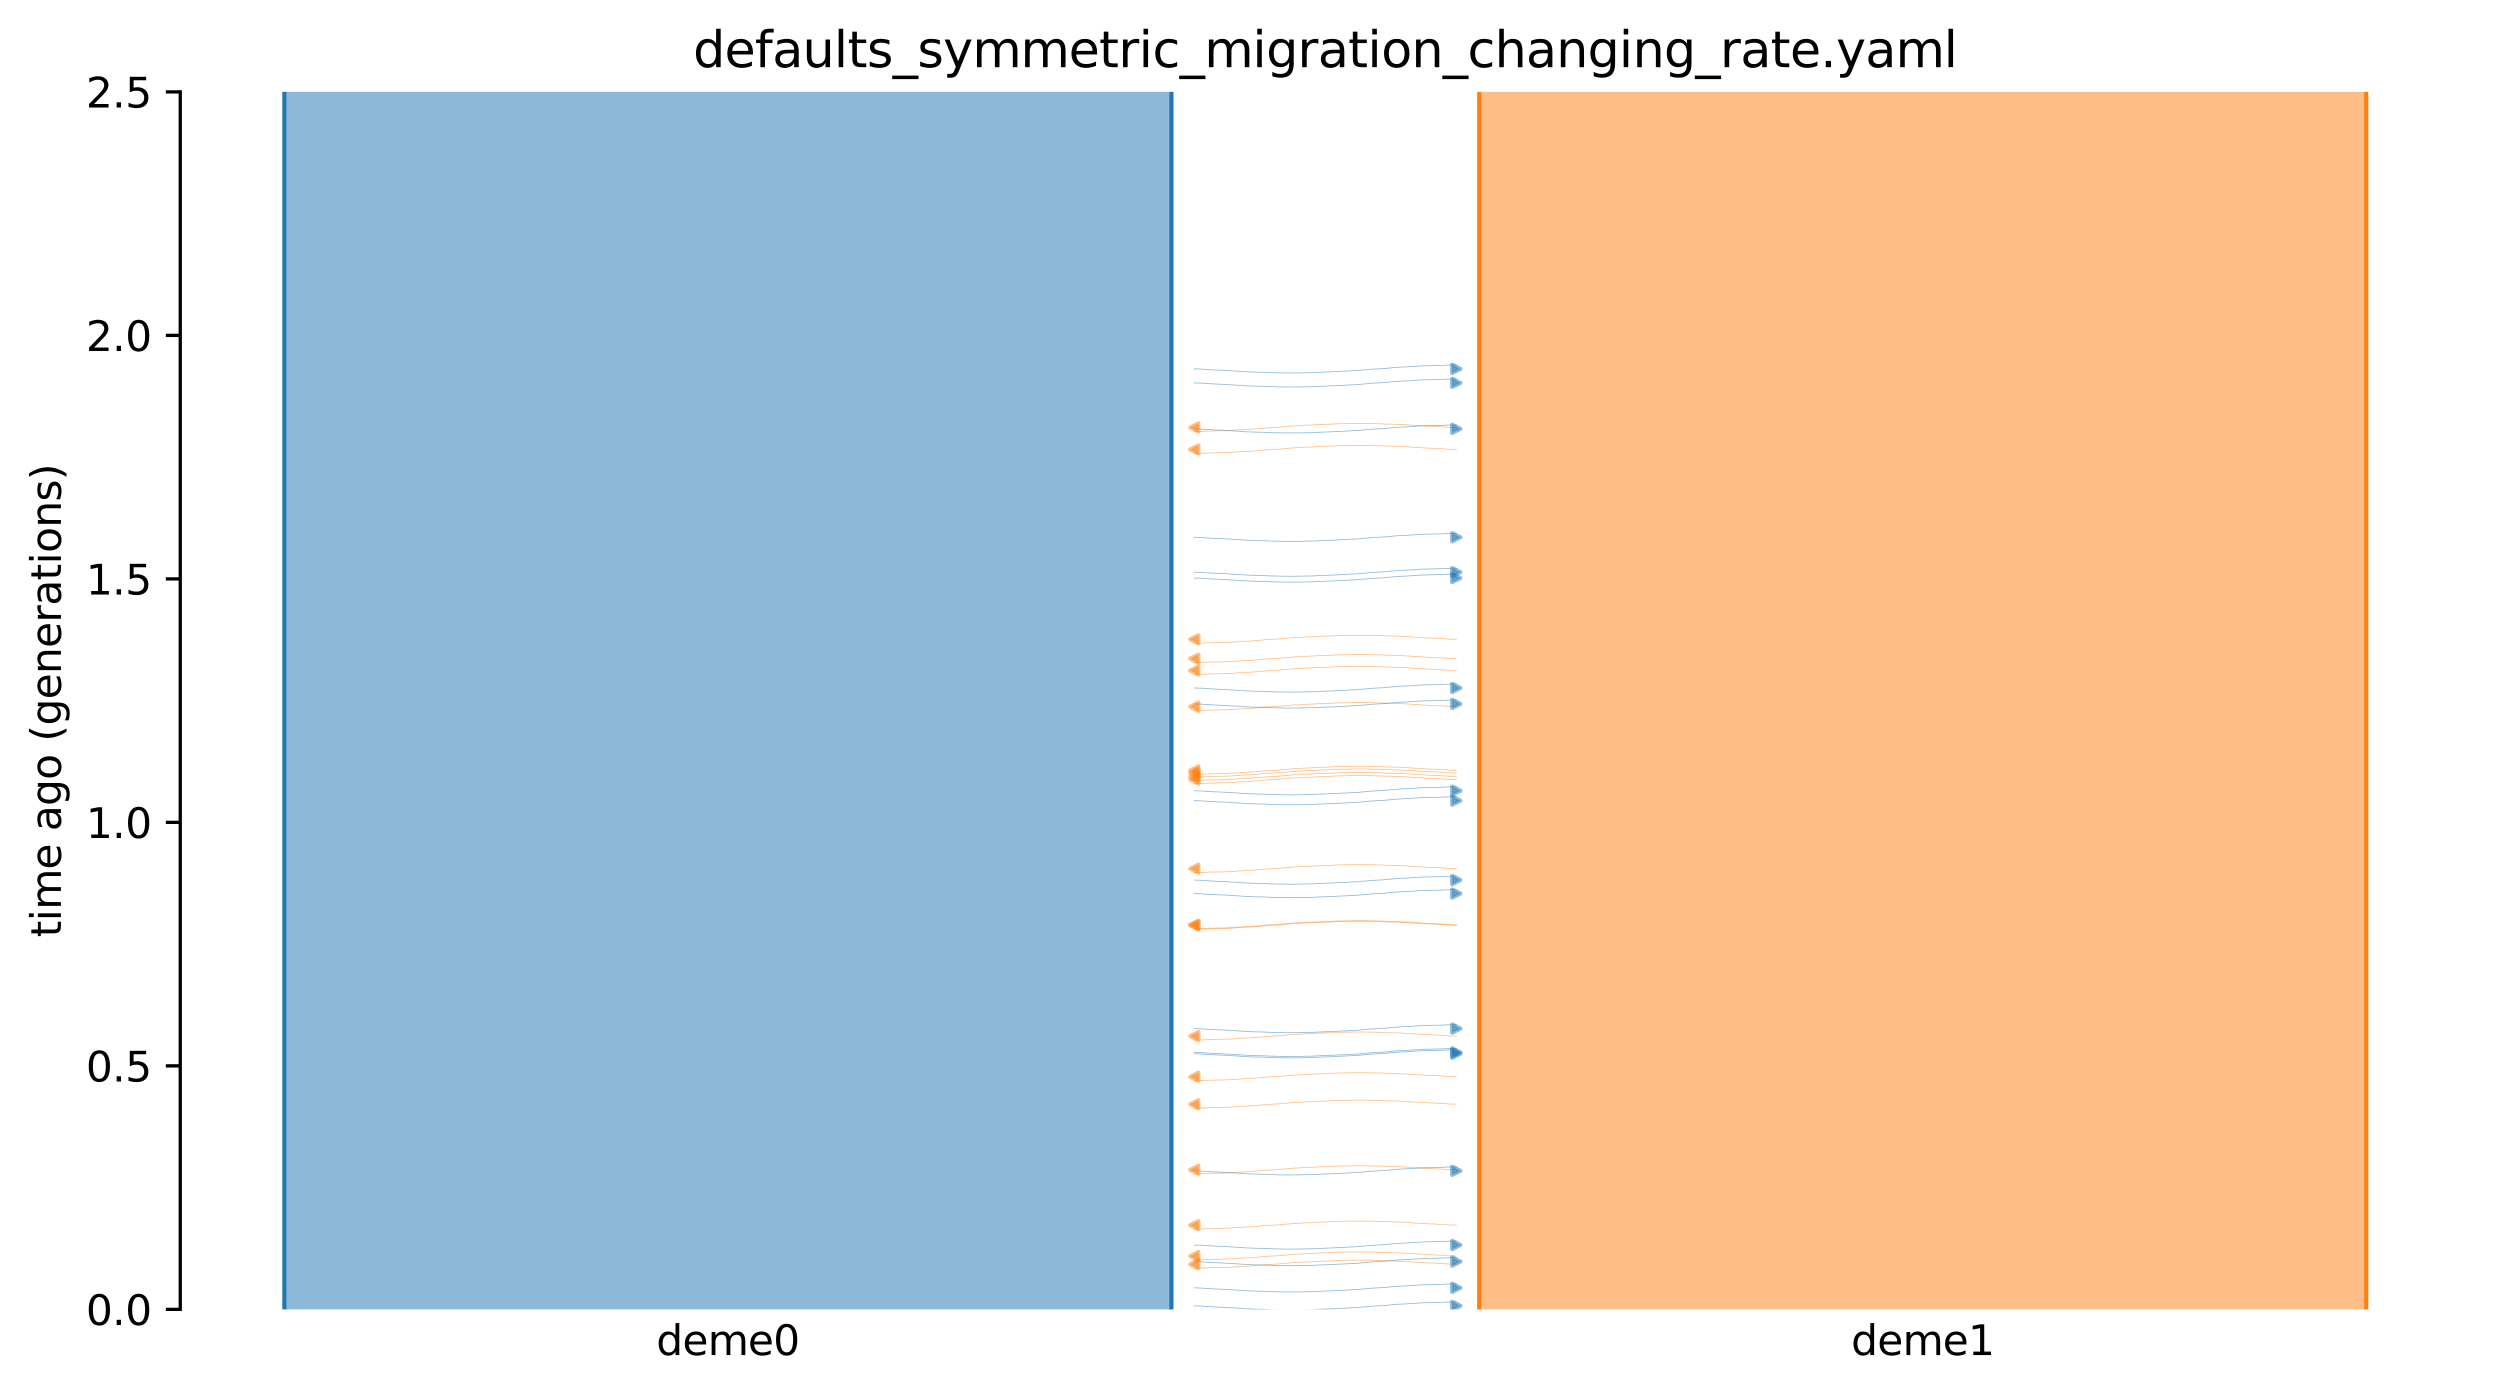 <?xml version="1.0" encoding="utf-8" standalone="no"?>
<!DOCTYPE svg PUBLIC "-//W3C//DTD SVG 1.1//EN"
  "http://www.w3.org/Graphics/SVG/1.1/DTD/svg11.dtd">
<svg xmlns:xlink="http://www.w3.org/1999/xlink" width="607.2pt" height="338.4pt" viewBox="0 0 607.2 338.4" xmlns="http://www.w3.org/2000/svg" version="1.1">
 <defs>
  <style type="text/css">*{stroke-linejoin: round; stroke-linecap: butt}</style>
 </defs>
 <g id="figure_1">
  <g id="patch_1">
   <path d="M 0 338.4 
L 607.2 338.4 
L 607.2 0 
L 0 0 
z
" style="fill: #ffffff"/>
  </g>
  <g id="axes_1">
   <g id="patch_2">
    <path d="M 43.781 318.022 
L 600 318.022 
L 600 22.318 
L 43.781 22.318 
z
" style="fill: #ffffff"/>
   </g>
   <path d="M 353.704 189.365 
L 352.704 189.334 
L 351.704 189.297 
L 350.704 189.199 
L 349.704 189.167 
L 348.704 189.093 
L 347.704 189.055 
L 346.704 189.019 
L 345.704 188.962 
L 344.704 188.891 
L 343.704 188.839 
L 342.704 188.78 
L 341.704 188.692 
L 340.704 188.646 
L 339.704 188.603 
L 338.704 188.573 
L 337.704 188.547 
L 336.704 188.525 
L 335.704 188.471 
L 334.704 188.443 
L 333.704 188.413 
L 332.704 188.388 
L 331.704 188.377 
L 330.704 188.367 
L 329.704 188.367 
L 328.704 188.376 
L 327.704 188.388 
L 326.704 188.419 
L 325.704 188.43 
L 324.704 188.46 
L 323.704 188.52 
L 322.704 188.557 
L 321.704 188.597 
L 320.704 188.639 
L 319.704 188.672 
L 318.704 188.739 
L 317.704 188.778 
L 316.704 188.821 
L 315.704 188.892 
L 314.704 188.928 
L 313.704 188.986 
L 312.704 189.097 
L 311.704 189.168 
L 310.704 189.281 
L 309.704 189.327 
L 308.704 189.388 
L 307.704 189.436 
L 306.704 189.517 
L 305.704 189.636 
L 304.704 189.706 
L 303.704 189.789 
L 302.704 189.822 
L 301.704 189.874 
L 300.704 189.942 
L 299.704 190.008 
L 298.704 190.085 
L 297.704 190.112 
L 296.704 190.139 
L 295.704 190.162 
L 294.704 190.181 
L 293.704 190.208 
L 292.704 190.257 
L 291.704 190.292 
L 290.078 190.328 
" clip-path="url(#pbd9be780ad)" style="fill: none; stroke: #ff7f0e; stroke-opacity: 0.5; stroke-width: 0.2; stroke-linecap: square"/>
   <path d="M 353.704 109.18 
L 352.704 109.149 
L 351.704 109.112 
L 350.704 109.014 
L 349.704 108.981 
L 348.704 108.908 
L 347.704 108.869 
L 346.704 108.834 
L 345.704 108.776 
L 344.704 108.706 
L 343.704 108.654 
L 342.704 108.595 
L 341.704 108.506 
L 340.704 108.46 
L 339.704 108.418 
L 338.704 108.387 
L 337.704 108.361 
L 336.704 108.34 
L 335.704 108.286 
L 334.704 108.258 
L 333.704 108.228 
L 332.704 108.203 
L 331.704 108.192 
L 330.704 108.181 
L 329.704 108.182 
L 328.704 108.191 
L 327.704 108.203 
L 326.704 108.234 
L 325.704 108.245 
L 324.704 108.275 
L 323.704 108.335 
L 322.704 108.372 
L 321.704 108.411 
L 320.704 108.454 
L 319.704 108.486 
L 318.704 108.554 
L 317.704 108.593 
L 316.704 108.636 
L 315.704 108.706 
L 314.704 108.743 
L 313.704 108.801 
L 312.704 108.912 
L 311.704 108.983 
L 310.704 109.096 
L 309.704 109.141 
L 308.704 109.203 
L 307.704 109.251 
L 306.704 109.332 
L 305.704 109.45 
L 304.704 109.521 
L 303.704 109.604 
L 302.704 109.637 
L 301.704 109.688 
L 300.704 109.757 
L 299.704 109.823 
L 298.704 109.9 
L 297.704 109.927 
L 296.704 109.954 
L 295.704 109.976 
L 294.704 109.996 
L 293.704 110.022 
L 292.704 110.072 
L 291.704 110.107 
L 290.078 110.143 
" clip-path="url(#pbd9be780ad)" style="fill: none; stroke: #ff7f0e; stroke-opacity: 0.5; stroke-width: 0.2; stroke-linecap: square"/>
   <path d="M 353.704 159.975 
L 352.704 159.944 
L 351.704 159.907 
L 350.704 159.809 
L 349.704 159.777 
L 348.704 159.703 
L 347.704 159.665 
L 346.704 159.629 
L 345.704 159.571 
L 344.704 159.501 
L 343.704 159.449 
L 342.704 159.39 
L 341.704 159.302 
L 340.704 159.256 
L 339.704 159.213 
L 338.704 159.183 
L 337.704 159.157 
L 336.704 159.135 
L 335.704 159.081 
L 334.704 159.053 
L 333.704 159.023 
L 332.704 158.998 
L 331.704 158.987 
L 330.704 158.977 
L 329.704 158.977 
L 328.704 158.986 
L 327.704 158.998 
L 326.704 159.029 
L 325.704 159.04 
L 324.704 159.07 
L 323.704 159.13 
L 322.704 159.167 
L 321.704 159.206 
L 320.704 159.249 
L 319.704 159.282 
L 318.704 159.349 
L 317.704 159.388 
L 316.704 159.431 
L 315.704 159.501 
L 314.704 159.538 
L 313.704 159.596 
L 312.704 159.707 
L 311.704 159.778 
L 310.704 159.891 
L 309.704 159.937 
L 308.704 159.998 
L 307.704 160.046 
L 306.704 160.127 
L 305.704 160.246 
L 304.704 160.316 
L 303.704 160.399 
L 302.704 160.432 
L 301.704 160.484 
L 300.704 160.552 
L 299.704 160.618 
L 298.704 160.695 
L 297.704 160.722 
L 296.704 160.749 
L 295.704 160.772 
L 294.704 160.791 
L 293.704 160.817 
L 292.704 160.867 
L 291.704 160.902 
L 290.078 160.938 
" clip-path="url(#pbd9be780ad)" style="fill: none; stroke: #ff7f0e; stroke-opacity: 0.5; stroke-width: 0.2; stroke-linecap: square"/>
   <path d="M 353.704 171.636 
L 352.704 171.604 
L 351.704 171.567 
L 350.704 171.47 
L 349.704 171.437 
L 348.704 171.364 
L 347.704 171.325 
L 346.704 171.29 
L 345.704 171.232 
L 344.704 171.162 
L 343.704 171.11 
L 342.704 171.05 
L 341.704 170.962 
L 340.704 170.916 
L 339.704 170.874 
L 338.704 170.843 
L 337.704 170.817 
L 336.704 170.796 
L 335.704 170.742 
L 334.704 170.714 
L 333.704 170.684 
L 332.704 170.658 
L 331.704 170.647 
L 330.704 170.637 
L 329.704 170.637 
L 328.704 170.647 
L 327.704 170.659 
L 326.704 170.69 
L 325.704 170.701 
L 324.704 170.731 
L 323.704 170.791 
L 322.704 170.828 
L 321.704 170.867 
L 320.704 170.909 
L 319.704 170.942 
L 318.704 171.01 
L 317.704 171.049 
L 316.704 171.091 
L 315.704 171.162 
L 314.704 171.198 
L 313.704 171.257 
L 312.704 171.368 
L 311.704 171.438 
L 310.704 171.551 
L 309.704 171.597 
L 308.704 171.658 
L 307.704 171.707 
L 306.704 171.788 
L 305.704 171.906 
L 304.704 171.976 
L 303.704 172.06 
L 302.704 172.093 
L 301.704 172.144 
L 300.704 172.212 
L 299.704 172.279 
L 298.704 172.356 
L 297.704 172.383 
L 296.704 172.409 
L 295.704 172.432 
L 294.704 172.452 
L 293.704 172.478 
L 292.704 172.528 
L 291.704 172.563 
L 290.078 172.599 
" clip-path="url(#pbd9be780ad)" style="fill: none; stroke: #ff7f0e; stroke-opacity: 0.5; stroke-width: 0.2; stroke-linecap: square"/>
   <path d="M 353.704 162.848 
L 352.704 162.817 
L 351.704 162.78 
L 350.704 162.682 
L 349.704 162.65 
L 348.704 162.576 
L 347.704 162.537 
L 346.704 162.502 
L 345.704 162.444 
L 344.704 162.374 
L 343.704 162.322 
L 342.704 162.263 
L 341.704 162.175 
L 340.704 162.128 
L 339.704 162.086 
L 338.704 162.056 
L 337.704 162.029 
L 336.704 162.008 
L 335.704 161.954 
L 334.704 161.926 
L 333.704 161.896 
L 332.704 161.871 
L 331.704 161.86 
L 330.704 161.85 
L 329.704 161.85 
L 328.704 161.859 
L 327.704 161.871 
L 326.704 161.902 
L 325.704 161.913 
L 324.704 161.943 
L 323.704 162.003 
L 322.704 162.04 
L 321.704 162.079 
L 320.704 162.122 
L 319.704 162.155 
L 318.704 162.222 
L 317.704 162.261 
L 316.704 162.304 
L 315.704 162.374 
L 314.704 162.411 
L 313.704 162.469 
L 312.704 162.58 
L 311.704 162.651 
L 310.704 162.764 
L 309.704 162.809 
L 308.704 162.871 
L 307.704 162.919 
L 306.704 163 
L 305.704 163.119 
L 304.704 163.189 
L 303.704 163.272 
L 302.704 163.305 
L 301.704 163.356 
L 300.704 163.425 
L 299.704 163.491 
L 298.704 163.568 
L 297.704 163.595 
L 296.704 163.622 
L 295.704 163.644 
L 294.704 163.664 
L 293.704 163.69 
L 292.704 163.74 
L 291.704 163.775 
L 290.078 163.811 
" clip-path="url(#pbd9be780ad)" style="fill: none; stroke: #ff7f0e; stroke-opacity: 0.5; stroke-width: 0.2; stroke-linecap: square"/>
   <path d="M 353.704 187.764 
L 352.704 187.733 
L 351.704 187.696 
L 350.704 187.598 
L 349.704 187.565 
L 348.704 187.492 
L 347.704 187.453 
L 346.704 187.418 
L 345.704 187.36 
L 344.704 187.29 
L 343.704 187.238 
L 342.704 187.179 
L 341.704 187.09 
L 340.704 187.044 
L 339.704 187.002 
L 338.704 186.971 
L 337.704 186.945 
L 336.704 186.924 
L 335.704 186.87 
L 334.704 186.842 
L 333.704 186.812 
L 332.704 186.787 
L 331.704 186.776 
L 330.704 186.765 
L 329.704 186.766 
L 328.704 186.775 
L 327.704 186.787 
L 326.704 186.818 
L 325.704 186.829 
L 324.704 186.859 
L 323.704 186.919 
L 322.704 186.956 
L 321.704 186.995 
L 320.704 187.038 
L 319.704 187.07 
L 318.704 187.138 
L 317.704 187.177 
L 316.704 187.22 
L 315.704 187.29 
L 314.704 187.327 
L 313.704 187.385 
L 312.704 187.496 
L 311.704 187.567 
L 310.704 187.68 
L 309.704 187.725 
L 308.704 187.787 
L 307.704 187.835 
L 306.704 187.916 
L 305.704 188.034 
L 304.704 188.105 
L 303.704 188.188 
L 302.704 188.221 
L 301.704 188.272 
L 300.704 188.341 
L 299.704 188.407 
L 298.704 188.484 
L 297.704 188.511 
L 296.704 188.538 
L 295.704 188.56 
L 294.704 188.58 
L 293.704 188.606 
L 292.704 188.656 
L 291.704 188.691 
L 290.078 188.727 
" clip-path="url(#pbd9be780ad)" style="fill: none; stroke: #ff7f0e; stroke-opacity: 0.5; stroke-width: 0.2; stroke-linecap: square"/>
   <path d="M 353.704 103.842 
L 352.704 103.81 
L 351.704 103.773 
L 350.704 103.676 
L 349.704 103.643 
L 348.704 103.57 
L 347.704 103.531 
L 346.704 103.496 
L 345.704 103.438 
L 344.704 103.367 
L 343.704 103.316 
L 342.704 103.256 
L 341.704 103.168 
L 340.704 103.122 
L 339.704 103.08 
L 338.704 103.049 
L 337.704 103.023 
L 336.704 103.002 
L 335.704 102.948 
L 334.704 102.92 
L 333.704 102.89 
L 332.704 102.864 
L 331.704 102.853 
L 330.704 102.843 
L 329.704 102.843 
L 328.704 102.853 
L 327.704 102.865 
L 326.704 102.896 
L 325.704 102.907 
L 324.704 102.937 
L 323.704 102.997 
L 322.704 103.034 
L 321.704 103.073 
L 320.704 103.115 
L 319.704 103.148 
L 318.704 103.216 
L 317.704 103.255 
L 316.704 103.297 
L 315.704 103.368 
L 314.704 103.404 
L 313.704 103.463 
L 312.704 103.574 
L 311.704 103.644 
L 310.704 103.757 
L 309.704 103.803 
L 308.704 103.864 
L 307.704 103.913 
L 306.704 103.994 
L 305.704 104.112 
L 304.704 104.182 
L 303.704 104.266 
L 302.704 104.299 
L 301.704 104.35 
L 300.704 104.418 
L 299.704 104.485 
L 298.704 104.562 
L 297.704 104.589 
L 296.704 104.615 
L 295.704 104.638 
L 294.704 104.658 
L 293.704 104.684 
L 292.704 104.734 
L 291.704 104.769 
L 290.078 104.805 
" clip-path="url(#pbd9be780ad)" style="fill: none; stroke: #ff7f0e; stroke-opacity: 0.5; stroke-width: 0.2; stroke-linecap: square"/>
   <path d="M 353.704 187.112 
L 352.704 187.08 
L 351.704 187.043 
L 350.704 186.945 
L 349.704 186.913 
L 348.704 186.839 
L 347.704 186.801 
L 346.704 186.765 
L 345.704 186.708 
L 344.704 186.637 
L 343.704 186.585 
L 342.704 186.526 
L 341.704 186.438 
L 340.704 186.392 
L 339.704 186.349 
L 338.704 186.319 
L 337.704 186.293 
L 336.704 186.272 
L 335.704 186.217 
L 334.704 186.189 
L 333.704 186.16 
L 332.704 186.134 
L 331.704 186.123 
L 330.704 186.113 
L 329.704 186.113 
L 328.704 186.123 
L 327.704 186.134 
L 326.704 186.165 
L 325.704 186.177 
L 324.704 186.207 
L 323.704 186.266 
L 322.704 186.304 
L 321.704 186.343 
L 320.704 186.385 
L 319.704 186.418 
L 318.704 186.485 
L 317.704 186.524 
L 316.704 186.567 
L 315.704 186.638 
L 314.704 186.674 
L 313.704 186.733 
L 312.704 186.843 
L 311.704 186.914 
L 310.704 187.027 
L 309.704 187.073 
L 308.704 187.134 
L 307.704 187.183 
L 306.704 187.263 
L 305.704 187.382 
L 304.704 187.452 
L 303.704 187.535 
L 302.704 187.569 
L 301.704 187.62 
L 300.704 187.688 
L 299.704 187.754 
L 298.704 187.831 
L 297.704 187.859 
L 296.704 187.885 
L 295.704 187.908 
L 294.704 187.927 
L 293.704 187.954 
L 292.704 188.003 
L 291.704 188.039 
L 290.078 188.074 
" clip-path="url(#pbd9be780ad)" style="fill: none; stroke: #ff7f0e; stroke-opacity: 0.5; stroke-width: 0.2; stroke-linecap: square"/>
   <path d="M 353.704 155.282 
L 352.704 155.25 
L 351.704 155.213 
L 350.704 155.115 
L 349.704 155.083 
L 348.704 155.009 
L 347.704 154.971 
L 346.704 154.935 
L 345.704 154.878 
L 344.704 154.807 
L 343.704 154.755 
L 342.704 154.696 
L 341.704 154.608 
L 340.704 154.562 
L 339.704 154.519 
L 338.704 154.489 
L 337.704 154.463 
L 336.704 154.442 
L 335.704 154.387 
L 334.704 154.359 
L 333.704 154.33 
L 332.704 154.304 
L 331.704 154.293 
L 330.704 154.283 
L 329.704 154.283 
L 328.704 154.293 
L 327.704 154.304 
L 326.704 154.335 
L 325.704 154.347 
L 324.704 154.377 
L 323.704 154.436 
L 322.704 154.474 
L 321.704 154.513 
L 320.704 154.555 
L 319.704 154.588 
L 318.704 154.655 
L 317.704 154.694 
L 316.704 154.737 
L 315.704 154.808 
L 314.704 154.844 
L 313.704 154.903 
L 312.704 155.013 
L 311.704 155.084 
L 310.704 155.197 
L 309.704 155.243 
L 308.704 155.304 
L 307.704 155.353 
L 306.704 155.433 
L 305.704 155.552 
L 304.704 155.622 
L 303.704 155.705 
L 302.704 155.739 
L 301.704 155.79 
L 300.704 155.858 
L 299.704 155.924 
L 298.704 156.001 
L 297.704 156.029 
L 296.704 156.055 
L 295.704 156.078 
L 294.704 156.097 
L 293.704 156.124 
L 292.704 156.173 
L 291.704 156.209 
L 290.078 156.244 
" clip-path="url(#pbd9be780ad)" style="fill: none; stroke: #ff7f0e; stroke-opacity: 0.5; stroke-width: 0.2; stroke-linecap: square"/>
   <path d="M 353.704 188.602 
L 352.704 188.571 
L 351.704 188.534 
L 350.704 188.436 
L 349.704 188.404 
L 348.704 188.33 
L 347.704 188.291 
L 346.704 188.256 
L 345.704 188.198 
L 344.704 188.128 
L 343.704 188.076 
L 342.704 188.017 
L 341.704 187.929 
L 340.704 187.882 
L 339.704 187.84 
L 338.704 187.81 
L 337.704 187.784 
L 336.704 187.762 
L 335.704 187.708 
L 334.704 187.68 
L 333.704 187.65 
L 332.704 187.625 
L 331.704 187.614 
L 330.704 187.604 
L 329.704 187.604 
L 328.704 187.613 
L 327.704 187.625 
L 326.704 187.656 
L 325.704 187.667 
L 324.704 187.697 
L 323.704 187.757 
L 322.704 187.794 
L 321.704 187.833 
L 320.704 187.876 
L 319.704 187.909 
L 318.704 187.976 
L 317.704 188.015 
L 316.704 188.058 
L 315.704 188.128 
L 314.704 188.165 
L 313.704 188.223 
L 312.704 188.334 
L 311.704 188.405 
L 310.704 188.518 
L 309.704 188.564 
L 308.704 188.625 
L 307.704 188.673 
L 306.704 188.754 
L 305.704 188.873 
L 304.704 188.943 
L 303.704 189.026 
L 302.704 189.059 
L 301.704 189.11 
L 300.704 189.179 
L 299.704 189.245 
L 298.704 189.322 
L 297.704 189.349 
L 296.704 189.376 
L 295.704 189.398 
L 294.704 189.418 
L 293.704 189.444 
L 292.704 189.494 
L 291.704 189.529 
L 290.078 189.565 
" clip-path="url(#pbd9be780ad)" style="fill: none; stroke: #ff7f0e; stroke-opacity: 0.5; stroke-width: 0.2; stroke-linecap: square"/>
   <path d="M 290.078 192.05 
L 291.078 192.081 
L 292.078 192.118 
L 293.078 192.216 
L 294.078 192.248 
L 295.078 192.322 
L 296.078 192.36 
L 297.078 192.396 
L 298.078 192.453 
L 299.078 192.524 
L 300.078 192.576 
L 301.078 192.635 
L 302.078 192.723 
L 303.078 192.769 
L 304.078 192.812 
L 305.078 192.842 
L 306.078 192.868 
L 307.078 192.89 
L 308.078 192.944 
L 309.078 192.972 
L 310.078 193.002 
L 311.078 193.027 
L 312.078 193.038 
L 313.078 193.048 
L 314.078 193.048 
L 315.078 193.039 
L 316.078 193.027 
L 317.078 192.996 
L 318.078 192.985 
L 319.078 192.955 
L 320.078 192.895 
L 321.078 192.858 
L 322.078 192.818 
L 323.078 192.776 
L 324.078 192.743 
L 325.078 192.676 
L 326.078 192.637 
L 327.078 192.594 
L 328.078 192.523 
L 329.078 192.487 
L 330.078 192.429 
L 331.078 192.318 
L 332.078 192.247 
L 333.078 192.134 
L 334.078 192.088 
L 335.078 192.027 
L 336.078 191.979 
L 337.078 191.898 
L 338.078 191.779 
L 339.078 191.709 
L 340.078 191.626 
L 341.078 191.593 
L 342.078 191.541 
L 343.078 191.473 
L 344.078 191.407 
L 345.078 191.33 
L 346.078 191.303 
L 347.078 191.276 
L 348.078 191.253 
L 349.078 191.234 
L 350.078 191.207 
L 351.078 191.158 
L 352.078 191.123 
L 353.704 191.087 
" clip-path="url(#pbd9be780ad)" style="fill: none; stroke: #1f77b4; stroke-opacity: 0.5; stroke-width: 0.2; stroke-linecap: square"/>
   <path d="M 290.078 89.587 
L 291.078 89.618 
L 292.078 89.655 
L 293.078 89.753 
L 294.078 89.785 
L 295.078 89.859 
L 296.078 89.897 
L 297.078 89.933 
L 298.078 89.99 
L 299.078 90.061 
L 300.078 90.113 
L 301.078 90.172 
L 302.078 90.26 
L 303.078 90.306 
L 304.078 90.349 
L 305.078 90.379 
L 306.078 90.405 
L 307.078 90.427 
L 308.078 90.481 
L 309.078 90.509 
L 310.078 90.538 
L 311.078 90.564 
L 312.078 90.575 
L 313.078 90.585 
L 314.078 90.585 
L 315.078 90.576 
L 316.078 90.564 
L 317.078 90.533 
L 318.078 90.522 
L 319.078 90.492 
L 320.078 90.432 
L 321.078 90.395 
L 322.078 90.355 
L 323.078 90.313 
L 324.078 90.28 
L 325.078 90.213 
L 326.078 90.174 
L 327.078 90.131 
L 328.078 90.06 
L 329.078 90.024 
L 330.078 89.966 
L 331.078 89.855 
L 332.078 89.784 
L 333.078 89.671 
L 334.078 89.625 
L 335.078 89.564 
L 336.078 89.516 
L 337.078 89.435 
L 338.078 89.316 
L 339.078 89.246 
L 340.078 89.163 
L 341.078 89.13 
L 342.078 89.078 
L 343.078 89.01 
L 344.078 88.944 
L 345.078 88.867 
L 346.078 88.84 
L 347.078 88.813 
L 348.078 88.79 
L 349.078 88.771 
L 350.078 88.744 
L 351.078 88.695 
L 352.078 88.66 
L 353.704 88.624 
" clip-path="url(#pbd9be780ad)" style="fill: none; stroke: #1f77b4; stroke-opacity: 0.5; stroke-width: 0.2; stroke-linecap: square"/>
   <path d="M 290.078 104.159 
L 291.078 104.19 
L 292.078 104.227 
L 293.078 104.325 
L 294.078 104.357 
L 295.078 104.431 
L 296.078 104.469 
L 297.078 104.505 
L 298.078 104.562 
L 299.078 104.633 
L 300.078 104.685 
L 301.078 104.744 
L 302.078 104.832 
L 303.078 104.878 
L 304.078 104.921 
L 305.078 104.951 
L 306.078 104.977 
L 307.078 104.999 
L 308.078 105.053 
L 309.078 105.081 
L 310.078 105.111 
L 311.078 105.136 
L 312.078 105.147 
L 313.078 105.157 
L 314.078 105.157 
L 315.078 105.148 
L 316.078 105.136 
L 317.078 105.105 
L 318.078 105.094 
L 319.078 105.064 
L 320.078 105.004 
L 321.078 104.967 
L 322.078 104.927 
L 323.078 104.885 
L 324.078 104.852 
L 325.078 104.785 
L 326.078 104.746 
L 327.078 104.703 
L 328.078 104.632 
L 329.078 104.596 
L 330.078 104.538 
L 331.078 104.427 
L 332.078 104.356 
L 333.078 104.243 
L 334.078 104.197 
L 335.078 104.136 
L 336.078 104.088 
L 337.078 104.007 
L 338.078 103.888 
L 339.078 103.818 
L 340.078 103.735 
L 341.078 103.702 
L 342.078 103.65 
L 343.078 103.582 
L 344.078 103.516 
L 345.078 103.439 
L 346.078 103.412 
L 347.078 103.385 
L 348.078 103.362 
L 349.078 103.343 
L 350.078 103.316 
L 351.078 103.267 
L 352.078 103.232 
L 353.704 103.196 
" clip-path="url(#pbd9be780ad)" style="fill: none; stroke: #1f77b4; stroke-opacity: 0.5; stroke-width: 0.2; stroke-linecap: square"/>
   <path d="M 290.078 92.999 
L 291.078 93.031 
L 292.078 93.067 
L 293.078 93.165 
L 294.078 93.198 
L 295.078 93.271 
L 296.078 93.31 
L 297.078 93.345 
L 298.078 93.403 
L 299.078 93.473 
L 300.078 93.525 
L 301.078 93.584 
L 302.078 93.673 
L 303.078 93.719 
L 304.078 93.761 
L 305.078 93.792 
L 306.078 93.818 
L 307.078 93.839 
L 308.078 93.893 
L 309.078 93.921 
L 310.078 93.951 
L 311.078 93.976 
L 312.078 93.988 
L 313.078 93.998 
L 314.078 93.997 
L 315.078 93.988 
L 316.078 93.976 
L 317.078 93.945 
L 318.078 93.934 
L 319.078 93.904 
L 320.078 93.844 
L 321.078 93.807 
L 322.078 93.768 
L 323.078 93.726 
L 324.078 93.693 
L 325.078 93.625 
L 326.078 93.586 
L 327.078 93.544 
L 328.078 93.473 
L 329.078 93.437 
L 330.078 93.378 
L 331.078 93.267 
L 332.078 93.197 
L 333.078 93.084 
L 334.078 93.038 
L 335.078 92.977 
L 336.078 92.928 
L 337.078 92.847 
L 338.078 92.729 
L 339.078 92.658 
L 340.078 92.575 
L 341.078 92.542 
L 342.078 92.491 
L 343.078 92.422 
L 344.078 92.356 
L 345.078 92.279 
L 346.078 92.252 
L 347.078 92.226 
L 348.078 92.203 
L 349.078 92.183 
L 350.078 92.157 
L 351.078 92.107 
L 352.078 92.072 
L 353.704 92.036 
" clip-path="url(#pbd9be780ad)" style="fill: none; stroke: #1f77b4; stroke-opacity: 0.5; stroke-width: 0.2; stroke-linecap: square"/>
   <path d="M 290.078 130.496 
L 291.078 130.527 
L 292.078 130.564 
L 293.078 130.662 
L 294.078 130.695 
L 295.078 130.768 
L 296.078 130.807 
L 297.078 130.842 
L 298.078 130.9 
L 299.078 130.97 
L 300.078 131.022 
L 301.078 131.081 
L 302.078 131.17 
L 303.078 131.216 
L 304.078 131.258 
L 305.078 131.289 
L 306.078 131.315 
L 307.078 131.336 
L 308.078 131.39 
L 309.078 131.418 
L 310.078 131.448 
L 311.078 131.473 
L 312.078 131.484 
L 313.078 131.495 
L 314.078 131.494 
L 315.078 131.485 
L 316.078 131.473 
L 317.078 131.442 
L 318.078 131.431 
L 319.078 131.401 
L 320.078 131.341 
L 321.078 131.304 
L 322.078 131.265 
L 323.078 131.222 
L 324.078 131.19 
L 325.078 131.122 
L 326.078 131.083 
L 327.078 131.04 
L 328.078 130.97 
L 329.078 130.933 
L 330.078 130.875 
L 331.078 130.764 
L 332.078 130.693 
L 333.078 130.58 
L 334.078 130.535 
L 335.078 130.473 
L 336.078 130.425 
L 337.078 130.344 
L 338.078 130.226 
L 339.078 130.155 
L 340.078 130.072 
L 341.078 130.039 
L 342.078 129.988 
L 343.078 129.919 
L 344.078 129.853 
L 345.078 129.776 
L 346.078 129.749 
L 347.078 129.722 
L 348.078 129.7 
L 349.078 129.68 
L 350.078 129.654 
L 351.078 129.604 
L 352.078 129.569 
L 353.704 129.533 
" clip-path="url(#pbd9be780ad)" style="fill: none; stroke: #1f77b4; stroke-opacity: 0.5; stroke-width: 0.2; stroke-linecap: square"/>
   <path d="M 290.078 170.969 
L 291.078 171.001 
L 292.078 171.038 
L 293.078 171.135 
L 294.078 171.168 
L 295.078 171.242 
L 296.078 171.28 
L 297.078 171.316 
L 298.078 171.373 
L 299.078 171.444 
L 300.078 171.496 
L 301.078 171.555 
L 302.078 171.643 
L 303.078 171.689 
L 304.078 171.732 
L 305.078 171.762 
L 306.078 171.788 
L 307.078 171.809 
L 308.078 171.864 
L 309.078 171.892 
L 310.078 171.921 
L 311.078 171.947 
L 312.078 171.958 
L 313.078 171.968 
L 314.078 171.968 
L 315.078 171.958 
L 316.078 171.947 
L 317.078 171.916 
L 318.078 171.904 
L 319.078 171.874 
L 320.078 171.815 
L 321.078 171.777 
L 322.078 171.738 
L 323.078 171.696 
L 324.078 171.663 
L 325.078 171.596 
L 326.078 171.556 
L 327.078 171.514 
L 328.078 171.443 
L 329.078 171.407 
L 330.078 171.348 
L 331.078 171.237 
L 332.078 171.167 
L 333.078 171.054 
L 334.078 171.008 
L 335.078 170.947 
L 336.078 170.898 
L 337.078 170.817 
L 338.078 170.699 
L 339.078 170.629 
L 340.078 170.546 
L 341.078 170.512 
L 342.078 170.461 
L 343.078 170.393 
L 344.078 170.327 
L 345.078 170.25 
L 346.078 170.222 
L 347.078 170.196 
L 348.078 170.173 
L 349.078 170.154 
L 350.078 170.127 
L 351.078 170.077 
L 352.078 170.042 
L 353.704 170.007 
" clip-path="url(#pbd9be780ad)" style="fill: none; stroke: #1f77b4; stroke-opacity: 0.5; stroke-width: 0.2; stroke-linecap: square"/>
   <path d="M 290.078 138.965 
L 291.078 138.997 
L 292.078 139.034 
L 293.078 139.132 
L 294.078 139.164 
L 295.078 139.238 
L 296.078 139.276 
L 297.078 139.312 
L 298.078 139.369 
L 299.078 139.44 
L 300.078 139.492 
L 301.078 139.551 
L 302.078 139.639 
L 303.078 139.685 
L 304.078 139.728 
L 305.078 139.758 
L 306.078 139.784 
L 307.078 139.805 
L 308.078 139.86 
L 309.078 139.888 
L 310.078 139.917 
L 311.078 139.943 
L 312.078 139.954 
L 313.078 139.964 
L 314.078 139.964 
L 315.078 139.954 
L 316.078 139.943 
L 317.078 139.912 
L 318.078 139.9 
L 319.078 139.87 
L 320.078 139.811 
L 321.078 139.773 
L 322.078 139.734 
L 323.078 139.692 
L 324.078 139.659 
L 325.078 139.592 
L 326.078 139.553 
L 327.078 139.51 
L 328.078 139.439 
L 329.078 139.403 
L 330.078 139.344 
L 331.078 139.234 
L 332.078 139.163 
L 333.078 139.05 
L 334.078 139.004 
L 335.078 138.943 
L 336.078 138.894 
L 337.078 138.814 
L 338.078 138.695 
L 339.078 138.625 
L 340.078 138.542 
L 341.078 138.508 
L 342.078 138.457 
L 343.078 138.389 
L 344.078 138.323 
L 345.078 138.246 
L 346.078 138.218 
L 347.078 138.192 
L 348.078 138.169 
L 349.078 138.15 
L 350.078 138.123 
L 351.078 138.074 
L 352.078 138.038 
L 353.704 138.003 
" clip-path="url(#pbd9be780ad)" style="fill: none; stroke: #1f77b4; stroke-opacity: 0.5; stroke-width: 0.2; stroke-linecap: square"/>
   <path d="M 290.078 140.392 
L 291.078 140.423 
L 292.078 140.46 
L 293.078 140.558 
L 294.078 140.59 
L 295.078 140.664 
L 296.078 140.703 
L 297.078 140.738 
L 298.078 140.796 
L 299.078 140.866 
L 300.078 140.918 
L 301.078 140.977 
L 302.078 141.065 
L 303.078 141.112 
L 304.078 141.154 
L 305.078 141.184 
L 306.078 141.211 
L 307.078 141.232 
L 308.078 141.286 
L 309.078 141.314 
L 310.078 141.344 
L 311.078 141.369 
L 312.078 141.38 
L 313.078 141.39 
L 314.078 141.39 
L 315.078 141.381 
L 316.078 141.369 
L 317.078 141.338 
L 318.078 141.327 
L 319.078 141.297 
L 320.078 141.237 
L 321.078 141.2 
L 322.078 141.161 
L 323.078 141.118 
L 324.078 141.085 
L 325.078 141.018 
L 326.078 140.979 
L 327.078 140.936 
L 328.078 140.866 
L 329.078 140.829 
L 330.078 140.771 
L 331.078 140.66 
L 332.078 140.589 
L 333.078 140.476 
L 334.078 140.431 
L 335.078 140.369 
L 336.078 140.321 
L 337.078 140.24 
L 338.078 140.121 
L 339.078 140.051 
L 340.078 139.968 
L 341.078 139.935 
L 342.078 139.884 
L 343.078 139.815 
L 344.078 139.749 
L 345.078 139.672 
L 346.078 139.645 
L 347.078 139.618 
L 348.078 139.596 
L 349.078 139.576 
L 350.078 139.55 
L 351.078 139.5 
L 352.078 139.465 
L 353.704 139.429 
" clip-path="url(#pbd9be780ad)" style="fill: none; stroke: #1f77b4; stroke-opacity: 0.5; stroke-width: 0.2; stroke-linecap: square"/>
   <path d="M 290.078 167.096 
L 291.078 167.128 
L 292.078 167.165 
L 293.078 167.262 
L 294.078 167.295 
L 295.078 167.369 
L 296.078 167.407 
L 297.078 167.443 
L 298.078 167.5 
L 299.078 167.571 
L 300.078 167.623 
L 301.078 167.682 
L 302.078 167.77 
L 303.078 167.816 
L 304.078 167.858 
L 305.078 167.889 
L 306.078 167.915 
L 307.078 167.936 
L 308.078 167.991 
L 309.078 168.018 
L 310.078 168.048 
L 311.078 168.074 
L 312.078 168.085 
L 313.078 168.095 
L 314.078 168.095 
L 315.078 168.085 
L 316.078 168.074 
L 317.078 168.043 
L 318.078 168.031 
L 319.078 168.001 
L 320.078 167.941 
L 321.078 167.904 
L 322.078 167.865 
L 323.078 167.823 
L 324.078 167.79 
L 325.078 167.723 
L 326.078 167.683 
L 327.078 167.641 
L 328.078 167.57 
L 329.078 167.534 
L 330.078 167.475 
L 331.078 167.364 
L 332.078 167.294 
L 333.078 167.181 
L 334.078 167.135 
L 335.078 167.074 
L 336.078 167.025 
L 337.078 166.944 
L 338.078 166.826 
L 339.078 166.756 
L 340.078 166.672 
L 341.078 166.639 
L 342.078 166.588 
L 343.078 166.52 
L 344.078 166.453 
L 345.078 166.377 
L 346.078 166.349 
L 347.078 166.323 
L 348.078 166.3 
L 349.078 166.281 
L 350.078 166.254 
L 351.078 166.204 
L 352.078 166.169 
L 353.704 166.133 
" clip-path="url(#pbd9be780ad)" style="fill: none; stroke: #1f77b4; stroke-opacity: 0.5; stroke-width: 0.2; stroke-linecap: square"/>
   <path d="M 290.078 194.456 
L 291.078 194.488 
L 292.078 194.525 
L 293.078 194.623 
L 294.078 194.655 
L 295.078 194.729 
L 296.078 194.767 
L 297.078 194.803 
L 298.078 194.86 
L 299.078 194.931 
L 300.078 194.983 
L 301.078 195.042 
L 302.078 195.13 
L 303.078 195.176 
L 304.078 195.219 
L 305.078 195.249 
L 306.078 195.275 
L 307.078 195.296 
L 308.078 195.351 
L 309.078 195.379 
L 310.078 195.408 
L 311.078 195.434 
L 312.078 195.445 
L 313.078 195.455 
L 314.078 195.455 
L 315.078 195.445 
L 316.078 195.434 
L 317.078 195.403 
L 318.078 195.391 
L 319.078 195.361 
L 320.078 195.302 
L 321.078 195.264 
L 322.078 195.225 
L 323.078 195.183 
L 324.078 195.15 
L 325.078 195.083 
L 326.078 195.044 
L 327.078 195.001 
L 328.078 194.93 
L 329.078 194.894 
L 330.078 194.835 
L 331.078 194.725 
L 332.078 194.654 
L 333.078 194.541 
L 334.078 194.495 
L 335.078 194.434 
L 336.078 194.385 
L 337.078 194.305 
L 338.078 194.186 
L 339.078 194.116 
L 340.078 194.033 
L 341.078 193.999 
L 342.078 193.948 
L 343.078 193.88 
L 344.078 193.814 
L 345.078 193.737 
L 346.078 193.709 
L 347.078 193.683 
L 348.078 193.66 
L 349.078 193.641 
L 350.078 193.614 
L 351.078 193.565 
L 352.078 193.529 
L 353.704 193.494 
" clip-path="url(#pbd9be780ad)" style="fill: none; stroke: #1f77b4; stroke-opacity: 0.5; stroke-width: 0.2; stroke-linecap: square"/>
   <path d="M 353.704 297.574 
L 352.704 297.542 
L 351.704 297.505 
L 350.704 297.407 
L 349.704 297.375 
L 348.704 297.301 
L 347.704 297.263 
L 346.704 297.227 
L 345.704 297.17 
L 344.704 297.099 
L 343.704 297.047 
L 342.704 296.988 
L 341.704 296.9 
L 340.704 296.854 
L 339.704 296.811 
L 338.704 296.781 
L 337.704 296.755 
L 336.704 296.734 
L 335.704 296.679 
L 334.704 296.651 
L 333.704 296.622 
L 332.704 296.596 
L 331.704 296.585 
L 330.704 296.575 
L 329.704 296.575 
L 328.704 296.585 
L 327.704 296.596 
L 326.704 296.627 
L 325.704 296.639 
L 324.704 296.669 
L 323.704 296.728 
L 322.704 296.766 
L 321.704 296.805 
L 320.704 296.847 
L 319.704 296.88 
L 318.704 296.947 
L 317.704 296.986 
L 316.704 297.029 
L 315.704 297.1 
L 314.704 297.136 
L 313.704 297.195 
L 312.704 297.305 
L 311.704 297.376 
L 310.704 297.489 
L 309.704 297.535 
L 308.704 297.596 
L 307.704 297.645 
L 306.704 297.725 
L 305.704 297.844 
L 304.704 297.914 
L 303.704 297.997 
L 302.704 298.031 
L 301.704 298.082 
L 300.704 298.15 
L 299.704 298.216 
L 298.704 298.293 
L 297.704 298.321 
L 296.704 298.347 
L 295.704 298.37 
L 294.704 298.389 
L 293.704 298.416 
L 292.704 298.465 
L 291.704 298.501 
L 290.078 298.536 
" clip-path="url(#pbd9be780ad)" style="fill: none; stroke: #ff7f0e; stroke-opacity: 0.5; stroke-width: 0.2; stroke-linecap: square"/>
   <path d="M 353.704 284.135 
L 352.704 284.104 
L 351.704 284.067 
L 350.704 283.969 
L 349.704 283.937 
L 348.704 283.863 
L 347.704 283.825 
L 346.704 283.789 
L 345.704 283.731 
L 344.704 283.661 
L 343.704 283.609 
L 342.704 283.55 
L 341.704 283.462 
L 340.704 283.416 
L 339.704 283.373 
L 338.704 283.343 
L 337.704 283.317 
L 336.704 283.295 
L 335.704 283.241 
L 334.704 283.213 
L 333.704 283.183 
L 332.704 283.158 
L 331.704 283.147 
L 330.704 283.137 
L 329.704 283.137 
L 328.704 283.146 
L 327.704 283.158 
L 326.704 283.189 
L 325.704 283.2 
L 324.704 283.23 
L 323.704 283.29 
L 322.704 283.327 
L 321.704 283.366 
L 320.704 283.409 
L 319.704 283.442 
L 318.704 283.509 
L 317.704 283.548 
L 316.704 283.591 
L 315.704 283.661 
L 314.704 283.698 
L 313.704 283.756 
L 312.704 283.867 
L 311.704 283.938 
L 310.704 284.051 
L 309.704 284.097 
L 308.704 284.158 
L 307.704 284.206 
L 306.704 284.287 
L 305.704 284.406 
L 304.704 284.476 
L 303.704 284.559 
L 302.704 284.592 
L 301.704 284.644 
L 300.704 284.712 
L 299.704 284.778 
L 298.704 284.855 
L 297.704 284.882 
L 296.704 284.909 
L 295.704 284.932 
L 294.704 284.951 
L 293.704 284.977 
L 292.704 285.027 
L 291.704 285.062 
L 290.078 285.098 
" clip-path="url(#pbd9be780ad)" style="fill: none; stroke: #ff7f0e; stroke-opacity: 0.5; stroke-width: 0.2; stroke-linecap: square"/>
   <path d="M 353.704 307.071 
L 352.704 307.039 
L 351.704 307.002 
L 350.704 306.905 
L 349.704 306.872 
L 348.704 306.798 
L 347.704 306.76 
L 346.704 306.725 
L 345.704 306.667 
L 344.704 306.596 
L 343.704 306.545 
L 342.704 306.485 
L 341.704 306.397 
L 340.704 306.351 
L 339.704 306.309 
L 338.704 306.278 
L 337.704 306.252 
L 336.704 306.231 
L 335.704 306.177 
L 334.704 306.149 
L 333.704 306.119 
L 332.704 306.093 
L 331.704 306.082 
L 330.704 306.072 
L 329.704 306.072 
L 328.704 306.082 
L 327.704 306.094 
L 326.704 306.125 
L 325.704 306.136 
L 324.704 306.166 
L 323.704 306.226 
L 322.704 306.263 
L 321.704 306.302 
L 320.704 306.344 
L 319.704 306.377 
L 318.704 306.445 
L 317.704 306.484 
L 316.704 306.526 
L 315.704 306.597 
L 314.704 306.633 
L 313.704 306.692 
L 312.704 306.803 
L 311.704 306.873 
L 310.704 306.986 
L 309.704 307.032 
L 308.704 307.093 
L 307.704 307.142 
L 306.704 307.223 
L 305.704 307.341 
L 304.704 307.411 
L 303.704 307.495 
L 302.704 307.528 
L 301.704 307.579 
L 300.704 307.647 
L 299.704 307.714 
L 298.704 307.791 
L 297.704 307.818 
L 296.704 307.844 
L 295.704 307.867 
L 294.704 307.886 
L 293.704 307.913 
L 292.704 307.963 
L 291.704 307.998 
L 290.078 308.034 
" clip-path="url(#pbd9be780ad)" style="fill: none; stroke: #ff7f0e; stroke-opacity: 0.5; stroke-width: 0.2; stroke-linecap: square"/>
   <path d="M 353.704 210.989 
L 352.704 210.957 
L 351.704 210.92 
L 350.704 210.823 
L 349.704 210.79 
L 348.704 210.716 
L 347.704 210.678 
L 346.704 210.642 
L 345.704 210.585 
L 344.704 210.514 
L 343.704 210.462 
L 342.704 210.403 
L 341.704 210.315 
L 340.704 210.269 
L 339.704 210.226 
L 338.704 210.196 
L 337.704 210.17 
L 336.704 210.149 
L 335.704 210.094 
L 334.704 210.067 
L 333.704 210.037 
L 332.704 210.011 
L 331.704 210 
L 330.704 209.99 
L 329.704 209.99 
L 328.704 210 
L 327.704 210.011 
L 326.704 210.042 
L 325.704 210.054 
L 324.704 210.084 
L 323.704 210.144 
L 322.704 210.181 
L 321.704 210.22 
L 320.704 210.262 
L 319.704 210.295 
L 318.704 210.362 
L 317.704 210.402 
L 316.704 210.444 
L 315.704 210.515 
L 314.704 210.551 
L 313.704 210.61 
L 312.704 210.721 
L 311.704 210.791 
L 310.704 210.904 
L 309.704 210.95 
L 308.704 211.011 
L 307.704 211.06 
L 306.704 211.141 
L 305.704 211.259 
L 304.704 211.329 
L 303.704 211.413 
L 302.704 211.446 
L 301.704 211.497 
L 300.704 211.565 
L 299.704 211.632 
L 298.704 211.708 
L 297.704 211.736 
L 296.704 211.762 
L 295.704 211.785 
L 294.704 211.804 
L 293.704 211.831 
L 292.704 211.881 
L 291.704 211.916 
L 290.078 211.952 
" clip-path="url(#pbd9be780ad)" style="fill: none; stroke: #ff7f0e; stroke-opacity: 0.5; stroke-width: 0.2; stroke-linecap: square"/>
   <path d="M 353.704 224.748 
L 352.704 224.716 
L 351.704 224.679 
L 350.704 224.582 
L 349.704 224.549 
L 348.704 224.475 
L 347.704 224.437 
L 346.704 224.401 
L 345.704 224.344 
L 344.704 224.273 
L 343.704 224.221 
L 342.704 224.162 
L 341.704 224.074 
L 340.704 224.028 
L 339.704 223.985 
L 338.704 223.955 
L 337.704 223.929 
L 336.704 223.908 
L 335.704 223.853 
L 334.704 223.825 
L 333.704 223.796 
L 332.704 223.77 
L 331.704 223.759 
L 330.704 223.749 
L 329.704 223.749 
L 328.704 223.759 
L 327.704 223.77 
L 326.704 223.801 
L 325.704 223.813 
L 324.704 223.843 
L 323.704 223.903 
L 322.704 223.94 
L 321.704 223.979 
L 320.704 224.021 
L 319.704 224.054 
L 318.704 224.121 
L 317.704 224.161 
L 316.704 224.203 
L 315.704 224.274 
L 314.704 224.31 
L 313.704 224.369 
L 312.704 224.48 
L 311.704 224.55 
L 310.704 224.663 
L 309.704 224.709 
L 308.704 224.77 
L 307.704 224.819 
L 306.704 224.9 
L 305.704 225.018 
L 304.704 225.088 
L 303.704 225.172 
L 302.704 225.205 
L 301.704 225.256 
L 300.704 225.324 
L 299.704 225.391 
L 298.704 225.467 
L 297.704 225.495 
L 296.704 225.521 
L 295.704 225.544 
L 294.704 225.563 
L 293.704 225.59 
L 292.704 225.64 
L 291.704 225.675 
L 290.078 225.711 
" clip-path="url(#pbd9be780ad)" style="fill: none; stroke: #ff7f0e; stroke-opacity: 0.5; stroke-width: 0.2; stroke-linecap: square"/>
   <path d="M 353.704 305.062 
L 352.704 305.031 
L 351.704 304.994 
L 350.704 304.896 
L 349.704 304.864 
L 348.704 304.79 
L 347.704 304.752 
L 346.704 304.716 
L 345.704 304.658 
L 344.704 304.588 
L 343.704 304.536 
L 342.704 304.477 
L 341.704 304.389 
L 340.704 304.343 
L 339.704 304.3 
L 338.704 304.27 
L 337.704 304.244 
L 336.704 304.222 
L 335.704 304.168 
L 334.704 304.14 
L 333.704 304.11 
L 332.704 304.085 
L 331.704 304.074 
L 330.704 304.064 
L 329.704 304.064 
L 328.704 304.073 
L 327.704 304.085 
L 326.704 304.116 
L 325.704 304.127 
L 324.704 304.157 
L 323.704 304.217 
L 322.704 304.254 
L 321.704 304.294 
L 320.704 304.336 
L 319.704 304.369 
L 318.704 304.436 
L 317.704 304.475 
L 316.704 304.518 
L 315.704 304.589 
L 314.704 304.625 
L 313.704 304.683 
L 312.704 304.794 
L 311.704 304.865 
L 310.704 304.978 
L 309.704 305.024 
L 308.704 305.085 
L 307.704 305.133 
L 306.704 305.214 
L 305.704 305.333 
L 304.704 305.403 
L 303.704 305.486 
L 302.704 305.519 
L 301.704 305.571 
L 300.704 305.639 
L 299.704 305.705 
L 298.704 305.782 
L 297.704 305.809 
L 296.704 305.836 
L 295.704 305.859 
L 294.704 305.878 
L 293.704 305.905 
L 292.704 305.954 
L 291.704 305.989 
L 290.078 306.025 
" clip-path="url(#pbd9be780ad)" style="fill: none; stroke: #ff7f0e; stroke-opacity: 0.5; stroke-width: 0.2; stroke-linecap: square"/>
   <path d="M 353.704 251.654 
L 352.704 251.623 
L 351.704 251.586 
L 350.704 251.488 
L 349.704 251.456 
L 348.704 251.382 
L 347.704 251.344 
L 346.704 251.308 
L 345.704 251.251 
L 344.704 251.18 
L 343.704 251.128 
L 342.704 251.069 
L 341.704 250.981 
L 340.704 250.935 
L 339.704 250.892 
L 338.704 250.862 
L 337.704 250.836 
L 336.704 250.814 
L 335.704 250.76 
L 334.704 250.732 
L 333.704 250.703 
L 332.704 250.677 
L 331.704 250.666 
L 330.704 250.656 
L 329.704 250.656 
L 328.704 250.666 
L 327.704 250.677 
L 326.704 250.708 
L 325.704 250.719 
L 324.704 250.749 
L 323.704 250.809 
L 322.704 250.846 
L 321.704 250.886 
L 320.704 250.928 
L 319.704 250.961 
L 318.704 251.028 
L 317.704 251.067 
L 316.704 251.11 
L 315.704 251.181 
L 314.704 251.217 
L 313.704 251.275 
L 312.704 251.386 
L 311.704 251.457 
L 310.704 251.57 
L 309.704 251.616 
L 308.704 251.677 
L 307.704 251.725 
L 306.704 251.806 
L 305.704 251.925 
L 304.704 251.995 
L 303.704 252.078 
L 302.704 252.111 
L 301.704 252.163 
L 300.704 252.231 
L 299.704 252.297 
L 298.704 252.374 
L 297.704 252.401 
L 296.704 252.428 
L 295.704 252.451 
L 294.704 252.47 
L 293.704 252.497 
L 292.704 252.546 
L 291.704 252.581 
L 290.078 252.617 
" clip-path="url(#pbd9be780ad)" style="fill: none; stroke: #ff7f0e; stroke-opacity: 0.5; stroke-width: 0.2; stroke-linecap: square"/>
   <path d="M 353.704 224.606 
L 352.704 224.574 
L 351.704 224.537 
L 350.704 224.439 
L 349.704 224.407 
L 348.704 224.333 
L 347.704 224.295 
L 346.704 224.259 
L 345.704 224.202 
L 344.704 224.131 
L 343.704 224.079 
L 342.704 224.02 
L 341.704 223.932 
L 340.704 223.886 
L 339.704 223.843 
L 338.704 223.813 
L 337.704 223.787 
L 336.704 223.766 
L 335.704 223.711 
L 334.704 223.683 
L 333.704 223.654 
L 332.704 223.628 
L 331.704 223.617 
L 330.704 223.607 
L 329.704 223.607 
L 328.704 223.617 
L 327.704 223.628 
L 326.704 223.659 
L 325.704 223.671 
L 324.704 223.701 
L 323.704 223.76 
L 322.704 223.798 
L 321.704 223.837 
L 320.704 223.879 
L 319.704 223.912 
L 318.704 223.979 
L 317.704 224.018 
L 316.704 224.061 
L 315.704 224.132 
L 314.704 224.168 
L 313.704 224.227 
L 312.704 224.337 
L 311.704 224.408 
L 310.704 224.521 
L 309.704 224.567 
L 308.704 224.628 
L 307.704 224.677 
L 306.704 224.757 
L 305.704 224.876 
L 304.704 224.946 
L 303.704 225.029 
L 302.704 225.063 
L 301.704 225.114 
L 300.704 225.182 
L 299.704 225.248 
L 298.704 225.325 
L 297.704 225.353 
L 296.704 225.379 
L 295.704 225.402 
L 294.704 225.421 
L 293.704 225.448 
L 292.704 225.497 
L 291.704 225.533 
L 290.078 225.568 
" clip-path="url(#pbd9be780ad)" style="fill: none; stroke: #ff7f0e; stroke-opacity: 0.5; stroke-width: 0.2; stroke-linecap: square"/>
   <path d="M 353.704 268.193 
L 352.704 268.161 
L 351.704 268.124 
L 350.704 268.026 
L 349.704 267.994 
L 348.704 267.92 
L 347.704 267.882 
L 346.704 267.846 
L 345.704 267.789 
L 344.704 267.718 
L 343.704 267.666 
L 342.704 267.607 
L 341.704 267.519 
L 340.704 267.473 
L 339.704 267.43 
L 338.704 267.4 
L 337.704 267.374 
L 336.704 267.353 
L 335.704 267.298 
L 334.704 267.27 
L 333.704 267.241 
L 332.704 267.215 
L 331.704 267.204 
L 330.704 267.194 
L 329.704 267.194 
L 328.704 267.204 
L 327.704 267.215 
L 326.704 267.246 
L 325.704 267.258 
L 324.704 267.288 
L 323.704 267.347 
L 322.704 267.385 
L 321.704 267.424 
L 320.704 267.466 
L 319.704 267.499 
L 318.704 267.566 
L 317.704 267.605 
L 316.704 267.648 
L 315.704 267.719 
L 314.704 267.755 
L 313.704 267.814 
L 312.704 267.924 
L 311.704 267.995 
L 310.704 268.108 
L 309.704 268.154 
L 308.704 268.215 
L 307.704 268.264 
L 306.704 268.344 
L 305.704 268.463 
L 304.704 268.533 
L 303.704 268.616 
L 302.704 268.65 
L 301.704 268.701 
L 300.704 268.769 
L 299.704 268.835 
L 298.704 268.912 
L 297.704 268.94 
L 296.704 268.966 
L 295.704 268.989 
L 294.704 269.008 
L 293.704 269.035 
L 292.704 269.084 
L 291.704 269.12 
L 290.078 269.155 
" clip-path="url(#pbd9be780ad)" style="fill: none; stroke: #ff7f0e; stroke-opacity: 0.5; stroke-width: 0.2; stroke-linecap: square"/>
   <path d="M 353.704 261.53 
L 352.704 261.499 
L 351.704 261.462 
L 350.704 261.364 
L 349.704 261.332 
L 348.704 261.258 
L 347.704 261.219 
L 346.704 261.184 
L 345.704 261.126 
L 344.704 261.056 
L 343.704 261.004 
L 342.704 260.945 
L 341.704 260.857 
L 340.704 260.811 
L 339.704 260.768 
L 338.704 260.738 
L 337.704 260.712 
L 336.704 260.69 
L 335.704 260.636 
L 334.704 260.608 
L 333.704 260.578 
L 332.704 260.553 
L 331.704 260.542 
L 330.704 260.532 
L 329.704 260.532 
L 328.704 260.541 
L 327.704 260.553 
L 326.704 260.584 
L 325.704 260.595 
L 324.704 260.625 
L 323.704 260.685 
L 322.704 260.722 
L 321.704 260.761 
L 320.704 260.804 
L 319.704 260.837 
L 318.704 260.904 
L 317.704 260.943 
L 316.704 260.986 
L 315.704 261.056 
L 314.704 261.093 
L 313.704 261.151 
L 312.704 261.262 
L 311.704 261.333 
L 310.704 261.446 
L 309.704 261.492 
L 308.704 261.553 
L 307.704 261.601 
L 306.704 261.682 
L 305.704 261.801 
L 304.704 261.871 
L 303.704 261.954 
L 302.704 261.987 
L 301.704 262.039 
L 300.704 262.107 
L 299.704 262.173 
L 298.704 262.25 
L 297.704 262.277 
L 296.704 262.304 
L 295.704 262.327 
L 294.704 262.346 
L 293.704 262.372 
L 292.704 262.422 
L 291.704 262.457 
L 290.078 262.493 
" clip-path="url(#pbd9be780ad)" style="fill: none; stroke: #ff7f0e; stroke-opacity: 0.5; stroke-width: 0.2; stroke-linecap: square"/>
   <path d="M 290.078 213.753 
L 291.078 213.785 
L 292.078 213.822 
L 293.078 213.919 
L 294.078 213.952 
L 295.078 214.025 
L 296.078 214.064 
L 297.078 214.099 
L 298.078 214.157 
L 299.078 214.227 
L 300.078 214.279 
L 301.078 214.338 
L 302.078 214.427 
L 303.078 214.473 
L 304.078 214.515 
L 305.078 214.546 
L 306.078 214.572 
L 307.078 214.593 
L 308.078 214.647 
L 309.078 214.675 
L 310.078 214.705 
L 311.078 214.73 
L 312.078 214.742 
L 313.078 214.752 
L 314.078 214.752 
L 315.078 214.742 
L 316.078 214.73 
L 317.078 214.699 
L 318.078 214.688 
L 319.078 214.658 
L 320.078 214.598 
L 321.078 214.561 
L 322.078 214.522 
L 323.078 214.48 
L 324.078 214.447 
L 325.078 214.379 
L 326.078 214.34 
L 327.078 214.298 
L 328.078 214.227 
L 329.078 214.191 
L 330.078 214.132 
L 331.078 214.021 
L 332.078 213.951 
L 333.078 213.838 
L 334.078 213.792 
L 335.078 213.731 
L 336.078 213.682 
L 337.078 213.601 
L 338.078 213.483 
L 339.078 213.413 
L 340.078 213.329 
L 341.078 213.296 
L 342.078 213.245 
L 343.078 213.177 
L 344.078 213.11 
L 345.078 213.033 
L 346.078 213.006 
L 347.078 212.98 
L 348.078 212.957 
L 349.078 212.937 
L 350.078 212.911 
L 351.078 212.861 
L 352.078 212.826 
L 353.704 212.79 
" clip-path="url(#pbd9be780ad)" style="fill: none; stroke: #1f77b4; stroke-opacity: 0.5; stroke-width: 0.2; stroke-linecap: square"/>
   <path d="M 290.078 317.164 
L 291.078 317.195 
L 292.078 317.232 
L 293.078 317.33 
L 294.078 317.362 
L 295.078 317.436 
L 296.078 317.474 
L 297.078 317.51 
L 298.078 317.567 
L 299.078 317.638 
L 300.078 317.69 
L 301.078 317.749 
L 302.078 317.837 
L 303.078 317.883 
L 304.078 317.926 
L 305.078 317.956 
L 306.078 317.982 
L 307.078 318.003 
L 308.078 318.058 
L 309.078 318.086 
L 310.078 318.115 
L 311.078 318.141 
L 312.078 318.152 
L 313.078 318.162 
L 314.078 318.162 
L 315.078 318.152 
L 316.078 318.141 
L 317.078 318.11 
L 318.078 318.099 
L 319.078 318.068 
L 320.078 318.009 
L 321.078 317.972 
L 322.078 317.932 
L 323.078 317.89 
L 324.078 317.857 
L 325.078 317.79 
L 326.078 317.751 
L 327.078 317.708 
L 328.078 317.637 
L 329.078 317.601 
L 330.078 317.543 
L 331.078 317.432 
L 332.078 317.361 
L 333.078 317.248 
L 334.078 317.202 
L 335.078 317.141 
L 336.078 317.093 
L 337.078 317.012 
L 338.078 316.893 
L 339.078 316.823 
L 340.078 316.74 
L 341.078 316.707 
L 342.078 316.655 
L 343.078 316.587 
L 344.078 316.521 
L 345.078 316.444 
L 346.078 316.416 
L 347.078 316.39 
L 348.078 316.367 
L 349.078 316.348 
L 350.078 316.321 
L 351.078 316.272 
L 352.078 316.237 
L 353.704 316.201 
" clip-path="url(#pbd9be780ad)" style="fill: none; stroke: #1f77b4; stroke-opacity: 0.5; stroke-width: 0.2; stroke-linecap: square"/>
   <path d="M 290.078 306.415 
L 291.078 306.447 
L 292.078 306.484 
L 293.078 306.582 
L 294.078 306.614 
L 295.078 306.688 
L 296.078 306.726 
L 297.078 306.762 
L 298.078 306.819 
L 299.078 306.89 
L 300.078 306.942 
L 301.078 307.001 
L 302.078 307.089 
L 303.078 307.135 
L 304.078 307.178 
L 305.078 307.208 
L 306.078 307.234 
L 307.078 307.255 
L 308.078 307.31 
L 309.078 307.338 
L 310.078 307.367 
L 311.078 307.393 
L 312.078 307.404 
L 313.078 307.414 
L 314.078 307.414 
L 315.078 307.404 
L 316.078 307.393 
L 317.078 307.362 
L 318.078 307.35 
L 319.078 307.32 
L 320.078 307.261 
L 321.078 307.223 
L 322.078 307.184 
L 323.078 307.142 
L 324.078 307.109 
L 325.078 307.042 
L 326.078 307.003 
L 327.078 306.96 
L 328.078 306.889 
L 329.078 306.853 
L 330.078 306.794 
L 331.078 306.684 
L 332.078 306.613 
L 333.078 306.5 
L 334.078 306.454 
L 335.078 306.393 
L 336.078 306.344 
L 337.078 306.264 
L 338.078 306.145 
L 339.078 306.075 
L 340.078 305.992 
L 341.078 305.958 
L 342.078 305.907 
L 343.078 305.839 
L 344.078 305.773 
L 345.078 305.696 
L 346.078 305.668 
L 347.078 305.642 
L 348.078 305.619 
L 349.078 305.6 
L 350.078 305.573 
L 351.078 305.524 
L 352.078 305.488 
L 353.704 305.453 
" clip-path="url(#pbd9be780ad)" style="fill: none; stroke: #1f77b4; stroke-opacity: 0.5; stroke-width: 0.2; stroke-linecap: square"/>
   <path d="M 290.078 302.382 
L 291.078 302.413 
L 292.078 302.45 
L 293.078 302.548 
L 294.078 302.581 
L 295.078 302.654 
L 296.078 302.693 
L 297.078 302.728 
L 298.078 302.786 
L 299.078 302.856 
L 300.078 302.908 
L 301.078 302.967 
L 302.078 303.056 
L 303.078 303.102 
L 304.078 303.144 
L 305.078 303.175 
L 306.078 303.201 
L 307.078 303.222 
L 308.078 303.276 
L 309.078 303.304 
L 310.078 303.334 
L 311.078 303.359 
L 312.078 303.37 
L 313.078 303.381 
L 314.078 303.38 
L 315.078 303.371 
L 316.078 303.359 
L 317.078 303.328 
L 318.078 303.317 
L 319.078 303.287 
L 320.078 303.227 
L 321.078 303.19 
L 322.078 303.151 
L 323.078 303.108 
L 324.078 303.076 
L 325.078 303.008 
L 326.078 302.969 
L 327.078 302.926 
L 328.078 302.856 
L 329.078 302.819 
L 330.078 302.761 
L 331.078 302.65 
L 332.078 302.579 
L 333.078 302.467 
L 334.078 302.421 
L 335.078 302.359 
L 336.078 302.311 
L 337.078 302.23 
L 338.078 302.112 
L 339.078 302.041 
L 340.078 301.958 
L 341.078 301.925 
L 342.078 301.874 
L 343.078 301.805 
L 344.078 301.739 
L 345.078 301.662 
L 346.078 301.635 
L 347.078 301.608 
L 348.078 301.586 
L 349.078 301.566 
L 350.078 301.54 
L 351.078 301.49 
L 352.078 301.455 
L 353.704 301.419 
" clip-path="url(#pbd9be780ad)" style="fill: none; stroke: #1f77b4; stroke-opacity: 0.5; stroke-width: 0.2; stroke-linecap: square"/>
   <path d="M 290.078 284.369 
L 291.078 284.4 
L 292.078 284.437 
L 293.078 284.535 
L 294.078 284.567 
L 295.078 284.641 
L 296.078 284.68 
L 297.078 284.715 
L 298.078 284.773 
L 299.078 284.843 
L 300.078 284.895 
L 301.078 284.954 
L 302.078 285.042 
L 303.078 285.089 
L 304.078 285.131 
L 305.078 285.161 
L 306.078 285.187 
L 307.078 285.209 
L 308.078 285.263 
L 309.078 285.291 
L 310.078 285.321 
L 311.078 285.346 
L 312.078 285.357 
L 313.078 285.367 
L 314.078 285.367 
L 315.078 285.358 
L 316.078 285.346 
L 317.078 285.315 
L 318.078 285.304 
L 319.078 285.274 
L 320.078 285.214 
L 321.078 285.177 
L 322.078 285.138 
L 323.078 285.095 
L 324.078 285.062 
L 325.078 284.995 
L 326.078 284.956 
L 327.078 284.913 
L 328.078 284.843 
L 329.078 284.806 
L 330.078 284.748 
L 331.078 284.637 
L 332.078 284.566 
L 333.078 284.453 
L 334.078 284.407 
L 335.078 284.346 
L 336.078 284.298 
L 337.078 284.217 
L 338.078 284.098 
L 339.078 284.028 
L 340.078 283.945 
L 341.078 283.912 
L 342.078 283.861 
L 343.078 283.792 
L 344.078 283.726 
L 345.078 283.649 
L 346.078 283.622 
L 347.078 283.595 
L 348.078 283.573 
L 349.078 283.553 
L 350.078 283.527 
L 351.078 283.477 
L 352.078 283.442 
L 353.704 283.406 
" clip-path="url(#pbd9be780ad)" style="fill: none; stroke: #1f77b4; stroke-opacity: 0.5; stroke-width: 0.2; stroke-linecap: square"/>
   <path d="M 290.078 255.932 
L 291.078 255.963 
L 292.078 256 
L 293.078 256.098 
L 294.078 256.131 
L 295.078 256.204 
L 296.078 256.243 
L 297.078 256.278 
L 298.078 256.336 
L 299.078 256.406 
L 300.078 256.458 
L 301.078 256.517 
L 302.078 256.606 
L 303.078 256.652 
L 304.078 256.694 
L 305.078 256.725 
L 306.078 256.751 
L 307.078 256.772 
L 308.078 256.826 
L 309.078 256.854 
L 310.078 256.884 
L 311.078 256.909 
L 312.078 256.92 
L 313.078 256.93 
L 314.078 256.93 
L 315.078 256.921 
L 316.078 256.909 
L 317.078 256.878 
L 318.078 256.867 
L 319.078 256.837 
L 320.078 256.777 
L 321.078 256.74 
L 322.078 256.701 
L 323.078 256.658 
L 324.078 256.626 
L 325.078 256.558 
L 326.078 256.519 
L 327.078 256.476 
L 328.078 256.406 
L 329.078 256.369 
L 330.078 256.311 
L 331.078 256.2 
L 332.078 256.129 
L 333.078 256.016 
L 334.078 255.971 
L 335.078 255.909 
L 336.078 255.861 
L 337.078 255.78 
L 338.078 255.661 
L 339.078 255.591 
L 340.078 255.508 
L 341.078 255.475 
L 342.078 255.424 
L 343.078 255.355 
L 344.078 255.289 
L 345.078 255.212 
L 346.078 255.185 
L 347.078 255.158 
L 348.078 255.136 
L 349.078 255.116 
L 350.078 255.09 
L 351.078 255.04 
L 352.078 255.005 
L 353.704 254.969 
" clip-path="url(#pbd9be780ad)" style="fill: none; stroke: #1f77b4; stroke-opacity: 0.5; stroke-width: 0.2; stroke-linecap: square"/>
   <path d="M 290.078 255.595 
L 291.078 255.627 
L 292.078 255.664 
L 293.078 255.761 
L 294.078 255.794 
L 295.078 255.867 
L 296.078 255.906 
L 297.078 255.941 
L 298.078 255.999 
L 299.078 256.069 
L 300.078 256.121 
L 301.078 256.18 
L 302.078 256.269 
L 303.078 256.315 
L 304.078 256.357 
L 305.078 256.388 
L 306.078 256.414 
L 307.078 256.435 
L 308.078 256.489 
L 309.078 256.517 
L 310.078 256.547 
L 311.078 256.572 
L 312.078 256.584 
L 313.078 256.594 
L 314.078 256.594 
L 315.078 256.584 
L 316.078 256.572 
L 317.078 256.541 
L 318.078 256.53 
L 319.078 256.5 
L 320.078 256.44 
L 321.078 256.403 
L 322.078 256.364 
L 323.078 256.322 
L 324.078 256.289 
L 325.078 256.221 
L 326.078 256.182 
L 327.078 256.14 
L 328.078 256.069 
L 329.078 256.033 
L 330.078 255.974 
L 331.078 255.863 
L 332.078 255.793 
L 333.078 255.68 
L 334.078 255.634 
L 335.078 255.573 
L 336.078 255.524 
L 337.078 255.443 
L 338.078 255.325 
L 339.078 255.255 
L 340.078 255.171 
L 341.078 255.138 
L 342.078 255.087 
L 343.078 255.019 
L 344.078 254.952 
L 345.078 254.875 
L 346.078 254.848 
L 347.078 254.822 
L 348.078 254.799 
L 349.078 254.779 
L 350.078 254.753 
L 351.078 254.703 
L 352.078 254.668 
L 353.704 254.632 
" clip-path="url(#pbd9be780ad)" style="fill: none; stroke: #1f77b4; stroke-opacity: 0.5; stroke-width: 0.2; stroke-linecap: square"/>
   <path d="M 290.078 217.022 
L 291.078 217.054 
L 292.078 217.091 
L 293.078 217.188 
L 294.078 217.221 
L 295.078 217.295 
L 296.078 217.333 
L 297.078 217.369 
L 298.078 217.426 
L 299.078 217.497 
L 300.078 217.549 
L 301.078 217.608 
L 302.078 217.696 
L 303.078 217.742 
L 304.078 217.784 
L 305.078 217.815 
L 306.078 217.841 
L 307.078 217.862 
L 308.078 217.917 
L 309.078 217.944 
L 310.078 217.974 
L 311.078 218 
L 312.078 218.011 
L 313.078 218.021 
L 314.078 218.021 
L 315.078 218.011 
L 316.078 218 
L 317.078 217.968 
L 318.078 217.957 
L 319.078 217.927 
L 320.078 217.867 
L 321.078 217.83 
L 322.078 217.791 
L 323.078 217.749 
L 324.078 217.716 
L 325.078 217.649 
L 326.078 217.609 
L 327.078 217.567 
L 328.078 217.496 
L 329.078 217.46 
L 330.078 217.401 
L 331.078 217.29 
L 332.078 217.22 
L 333.078 217.107 
L 334.078 217.061 
L 335.078 217 
L 336.078 216.951 
L 337.078 216.87 
L 338.078 216.752 
L 339.078 216.682 
L 340.078 216.598 
L 341.078 216.565 
L 342.078 216.514 
L 343.078 216.446 
L 344.078 216.379 
L 345.078 216.303 
L 346.078 216.275 
L 347.078 216.249 
L 348.078 216.226 
L 349.078 216.207 
L 350.078 216.18 
L 351.078 216.13 
L 352.078 216.095 
L 353.704 216.059 
" clip-path="url(#pbd9be780ad)" style="fill: none; stroke: #1f77b4; stroke-opacity: 0.5; stroke-width: 0.2; stroke-linecap: square"/>
   <path d="M 290.078 249.821 
L 291.078 249.852 
L 292.078 249.889 
L 293.078 249.987 
L 294.078 250.019 
L 295.078 250.093 
L 296.078 250.132 
L 297.078 250.167 
L 298.078 250.225 
L 299.078 250.295 
L 300.078 250.347 
L 301.078 250.406 
L 302.078 250.494 
L 303.078 250.541 
L 304.078 250.583 
L 305.078 250.614 
L 306.078 250.64 
L 307.078 250.661 
L 308.078 250.715 
L 309.078 250.743 
L 310.078 250.773 
L 311.078 250.798 
L 312.078 250.809 
L 313.078 250.819 
L 314.078 250.819 
L 315.078 250.81 
L 316.078 250.798 
L 317.078 250.767 
L 318.078 250.756 
L 319.078 250.726 
L 320.078 250.666 
L 321.078 250.629 
L 322.078 250.59 
L 323.078 250.547 
L 324.078 250.515 
L 325.078 250.447 
L 326.078 250.408 
L 327.078 250.365 
L 328.078 250.295 
L 329.078 250.258 
L 330.078 250.2 
L 331.078 250.089 
L 332.078 250.018 
L 333.078 249.905 
L 334.078 249.86 
L 335.078 249.798 
L 336.078 249.75 
L 337.078 249.669 
L 338.078 249.55 
L 339.078 249.48 
L 340.078 249.397 
L 341.078 249.364 
L 342.078 249.313 
L 343.078 249.244 
L 344.078 249.178 
L 345.078 249.101 
L 346.078 249.074 
L 347.078 249.047 
L 348.078 249.025 
L 349.078 249.005 
L 350.078 248.979 
L 351.078 248.929 
L 352.078 248.894 
L 353.704 248.858 
" clip-path="url(#pbd9be780ad)" style="fill: none; stroke: #1f77b4; stroke-opacity: 0.5; stroke-width: 0.2; stroke-linecap: square"/>
   <path d="M 290.078 312.791 
L 291.078 312.822 
L 292.078 312.859 
L 293.078 312.957 
L 294.078 312.989 
L 295.078 313.063 
L 296.078 313.102 
L 297.078 313.137 
L 298.078 313.195 
L 299.078 313.265 
L 300.078 313.317 
L 301.078 313.376 
L 302.078 313.464 
L 303.078 313.511 
L 304.078 313.553 
L 305.078 313.584 
L 306.078 313.61 
L 307.078 313.631 
L 308.078 313.685 
L 309.078 313.713 
L 310.078 313.743 
L 311.078 313.768 
L 312.078 313.779 
L 313.078 313.789 
L 314.078 313.789 
L 315.078 313.78 
L 316.078 313.768 
L 317.078 313.737 
L 318.078 313.726 
L 319.078 313.696 
L 320.078 313.636 
L 321.078 313.599 
L 322.078 313.56 
L 323.078 313.517 
L 324.078 313.484 
L 325.078 313.417 
L 326.078 313.378 
L 327.078 313.335 
L 328.078 313.265 
L 329.078 313.228 
L 330.078 313.17 
L 331.078 313.059 
L 332.078 312.988 
L 333.078 312.875 
L 334.078 312.83 
L 335.078 312.768 
L 336.078 312.72 
L 337.078 312.639 
L 338.078 312.52 
L 339.078 312.45 
L 340.078 312.367 
L 341.078 312.334 
L 342.078 312.283 
L 343.078 312.214 
L 344.078 312.148 
L 345.078 312.071 
L 346.078 312.044 
L 347.078 312.017 
L 348.078 311.995 
L 349.078 311.975 
L 350.078 311.949 
L 351.078 311.899 
L 352.078 311.864 
L 353.704 311.828 
" clip-path="url(#pbd9be780ad)" style="fill: none; stroke: #1f77b4; stroke-opacity: 0.5; stroke-width: 0.2; stroke-linecap: square"/>
   <g id="patch_3">
    <path d="M 69.064 22.318 
L 69.064 318.022 
M 284.516 22.318 
L 284.516 318.022 
" clip-path="url(#pbd9be780ad)" style="fill: none; stroke: #ffffff; stroke-width: 3; stroke-linejoin: miter"/>
    <path d="M 69.064 22.318 
L 69.064 318.022 
M 284.516 22.318 
L 284.516 318.022 
" clip-path="url(#pbd9be780ad)" style="fill: none; stroke: #1f77b4; stroke-linejoin: miter"/>
    <g id="PolyCollection_1">
     <path d="M 284.516 22.318 
L 69.064 22.318 
L 69.064 318.022 
L 284.516 318.022 
L 284.516 318.022 
L 284.516 22.318 
z
" clip-path="url(#pbd9be780ad)" style="fill: #1f77b4; fill-opacity: 0.5"/>
    </g>
    <g id="patch_4">
     <path d="M 359.266 22.318 
L 359.266 318.022 
M 574.717 22.318 
L 574.717 318.022 
" clip-path="url(#pbd9be780ad)" style="fill: none; stroke: #ffffff; stroke-width: 3; stroke-linejoin: miter"/>
     <path d="M 359.266 22.318 
L 359.266 318.022 
M 574.717 22.318 
L 574.717 318.022 
" clip-path="url(#pbd9be780ad)" style="fill: none; stroke: #ff7f0e; stroke-linejoin: miter"/>
     <g id="PolyCollection_2">
      <path d="M 574.717 22.318 
L 359.266 22.318 
L 359.266 318.022 
L 574.717 318.022 
L 574.717 318.022 
L 574.717 22.318 
z
" clip-path="url(#pbd9be780ad)" style="fill: #ff7f0e; fill-opacity: 0.5"/>
     </g>
     <g id="matplotlib.axis_1">
      <g id="xtick_1">
       <g id="line2d_1"/>
       <g id="text_1">
        <!-- deme0 -->
        <g transform="translate(159.411 329.12) scale(0.1 -0.1)">
         <defs>
          <path id="DejaVuSans-64" d="M 2906 2969 
L 2906 4863 
L 3481 4863 
L 3481 0 
L 2906 0 
L 2906 525 
Q 2725 213 2448 61 
Q 2172 -91 1784 -91 
Q 1150 -91 751 415 
Q 353 922 353 1747 
Q 353 2572 751 3078 
Q 1150 3584 1784 3584 
Q 2172 3584 2448 3432 
Q 2725 3281 2906 2969 
z
M 947 1747 
Q 947 1113 1208 752 
Q 1469 391 1925 391 
Q 2381 391 2643 752 
Q 2906 1113 2906 1747 
Q 2906 2381 2643 2742 
Q 2381 3103 1925 3103 
Q 1469 3103 1208 2742 
Q 947 2381 947 1747 
z
" transform="scale(0.016)"/>
          <path id="DejaVuSans-65" d="M 3597 1894 
L 3597 1613 
L 953 1613 
Q 991 1019 1311 708 
Q 1631 397 2203 397 
Q 2534 397 2845 478 
Q 3156 559 3463 722 
L 3463 178 
Q 3153 47 2828 -22 
Q 2503 -91 2169 -91 
Q 1331 -91 842 396 
Q 353 884 353 1716 
Q 353 2575 817 3079 
Q 1281 3584 2069 3584 
Q 2775 3584 3186 3129 
Q 3597 2675 3597 1894 
z
M 3022 2063 
Q 3016 2534 2758 2815 
Q 2500 3097 2075 3097 
Q 1594 3097 1305 2825 
Q 1016 2553 972 2059 
L 3022 2063 
z
" transform="scale(0.016)"/>
          <path id="DejaVuSans-6d" d="M 3328 2828 
Q 3544 3216 3844 3400 
Q 4144 3584 4550 3584 
Q 5097 3584 5394 3201 
Q 5691 2819 5691 2113 
L 5691 0 
L 5113 0 
L 5113 2094 
Q 5113 2597 4934 2840 
Q 4756 3084 4391 3084 
Q 3944 3084 3684 2787 
Q 3425 2491 3425 1978 
L 3425 0 
L 2847 0 
L 2847 2094 
Q 2847 2600 2669 2842 
Q 2491 3084 2119 3084 
Q 1678 3084 1418 2786 
Q 1159 2488 1159 1978 
L 1159 0 
L 581 0 
L 581 3500 
L 1159 3500 
L 1159 2956 
Q 1356 3278 1631 3431 
Q 1906 3584 2284 3584 
Q 2666 3584 2933 3390 
Q 3200 3197 3328 2828 
z
" transform="scale(0.016)"/>
          <path id="DejaVuSans-30" d="M 2034 4250 
Q 1547 4250 1301 3770 
Q 1056 3291 1056 2328 
Q 1056 1369 1301 889 
Q 1547 409 2034 409 
Q 2525 409 2770 889 
Q 3016 1369 3016 2328 
Q 3016 3291 2770 3770 
Q 2525 4250 2034 4250 
z
M 2034 4750 
Q 2819 4750 3233 4129 
Q 3647 3509 3647 2328 
Q 3647 1150 3233 529 
Q 2819 -91 2034 -91 
Q 1250 -91 836 529 
Q 422 1150 422 2328 
Q 422 3509 836 4129 
Q 1250 4750 2034 4750 
z
" transform="scale(0.016)"/>
         </defs>
         <use xlink:href="#DejaVuSans-64"/>
         <use xlink:href="#DejaVuSans-65" x="63.477"/>
         <use xlink:href="#DejaVuSans-6d" x="125"/>
         <use xlink:href="#DejaVuSans-65" x="222.412"/>
         <use xlink:href="#DejaVuSans-30" x="283.936"/>
        </g>
       </g>
      </g>
      <g id="xtick_2">
       <g id="line2d_2"/>
       <g id="text_2">
        <!-- deme1 -->
        <g transform="translate(449.613 329.12) scale(0.1 -0.1)">
         <defs>
          <path id="DejaVuSans-31" d="M 794 531 
L 1825 531 
L 1825 4091 
L 703 3866 
L 703 4441 
L 1819 4666 
L 2450 4666 
L 2450 531 
L 3481 531 
L 3481 0 
L 794 0 
L 794 531 
z
" transform="scale(0.016)"/>
         </defs>
         <use xlink:href="#DejaVuSans-64"/>
         <use xlink:href="#DejaVuSans-65" x="63.477"/>
         <use xlink:href="#DejaVuSans-6d" x="125"/>
         <use xlink:href="#DejaVuSans-65" x="222.412"/>
         <use xlink:href="#DejaVuSans-31" x="283.936"/>
        </g>
       </g>
      </g>
     </g>
     <g id="matplotlib.axis_2">
      <g id="ytick_1">
       <g id="line2d_3">
        <defs>
         <path id="m71408b7053" d="M 0 0 
L -3.5 0 
" style="stroke: #000000; stroke-width: 0.8"/>
        </defs>
        <g>
         <use xlink:href="#m71408b7053" x="43.781" y="318.022" style="stroke: #000000; stroke-width: 0.8"/>
        </g>
       </g>
       <g id="text_3">
        <!-- 0.0 -->
        <g transform="translate(20.878 321.821) scale(0.1 -0.1)">
         <defs>
          <path id="DejaVuSans-2e" d="M 684 794 
L 1344 794 
L 1344 0 
L 684 0 
L 684 794 
z
" transform="scale(0.016)"/>
         </defs>
         <use xlink:href="#DejaVuSans-30"/>
         <use xlink:href="#DejaVuSans-2e" x="63.623"/>
         <use xlink:href="#DejaVuSans-30" x="95.41"/>
        </g>
       </g>
      </g>
      <g id="ytick_2">
       <g id="line2d_4">
        <g>
         <use xlink:href="#m71408b7053" x="43.781" y="258.881" style="stroke: #000000; stroke-width: 0.8"/>
        </g>
       </g>
       <g id="text_4">
        <!-- 0.5 -->
        <g transform="translate(20.878 262.68) scale(0.1 -0.1)">
         <defs>
          <path id="DejaVuSans-35" d="M 691 4666 
L 3169 4666 
L 3169 4134 
L 1269 4134 
L 1269 2991 
Q 1406 3038 1543 3061 
Q 1681 3084 1819 3084 
Q 2600 3084 3056 2656 
Q 3513 2228 3513 1497 
Q 3513 744 3044 326 
Q 2575 -91 1722 -91 
Q 1428 -91 1123 -41 
Q 819 9 494 109 
L 494 744 
Q 775 591 1075 516 
Q 1375 441 1709 441 
Q 2250 441 2565 725 
Q 2881 1009 2881 1497 
Q 2881 1984 2565 2268 
Q 2250 2553 1709 2553 
Q 1456 2553 1204 2497 
Q 953 2441 691 2322 
L 691 4666 
z
" transform="scale(0.016)"/>
         </defs>
         <use xlink:href="#DejaVuSans-30"/>
         <use xlink:href="#DejaVuSans-2e" x="63.623"/>
         <use xlink:href="#DejaVuSans-35" x="95.41"/>
        </g>
       </g>
      </g>
      <g id="ytick_3">
       <g id="line2d_5">
        <g>
         <use xlink:href="#m71408b7053" x="43.781" y="199.74" style="stroke: #000000; stroke-width: 0.8"/>
        </g>
       </g>
       <g id="text_5">
        <!-- 1.0 -->
        <g transform="translate(20.878 203.54) scale(0.1 -0.1)">
         <use xlink:href="#DejaVuSans-31"/>
         <use xlink:href="#DejaVuSans-2e" x="63.623"/>
         <use xlink:href="#DejaVuSans-30" x="95.41"/>
        </g>
       </g>
      </g>
      <g id="ytick_4">
       <g id="line2d_6">
        <g>
         <use xlink:href="#m71408b7053" x="43.781" y="140.6" style="stroke: #000000; stroke-width: 0.8"/>
        </g>
       </g>
       <g id="text_6">
        <!-- 1.5 -->
        <g transform="translate(20.878 144.399) scale(0.1 -0.1)">
         <use xlink:href="#DejaVuSans-31"/>
         <use xlink:href="#DejaVuSans-2e" x="63.623"/>
         <use xlink:href="#DejaVuSans-35" x="95.41"/>
        </g>
       </g>
      </g>
      <g id="ytick_5">
       <g id="line2d_7">
        <g>
         <use xlink:href="#m71408b7053" x="43.781" y="81.459" style="stroke: #000000; stroke-width: 0.8"/>
        </g>
       </g>
       <g id="text_7">
        <!-- 2.0 -->
        <g transform="translate(20.878 85.258) scale(0.1 -0.1)">
         <defs>
          <path id="DejaVuSans-32" d="M 1228 531 
L 3431 531 
L 3431 0 
L 469 0 
L 469 531 
Q 828 903 1448 1529 
Q 2069 2156 2228 2338 
Q 2531 2678 2651 2914 
Q 2772 3150 2772 3378 
Q 2772 3750 2511 3984 
Q 2250 4219 1831 4219 
Q 1534 4219 1204 4116 
Q 875 4013 500 3803 
L 500 4441 
Q 881 4594 1212 4672 
Q 1544 4750 1819 4750 
Q 2544 4750 2975 4387 
Q 3406 4025 3406 3419 
Q 3406 3131 3298 2873 
Q 3191 2616 2906 2266 
Q 2828 2175 2409 1742 
Q 1991 1309 1228 531 
z
" transform="scale(0.016)"/>
         </defs>
         <use xlink:href="#DejaVuSans-32"/>
         <use xlink:href="#DejaVuSans-2e" x="63.623"/>
         <use xlink:href="#DejaVuSans-30" x="95.41"/>
        </g>
       </g>
      </g>
      <g id="ytick_6">
       <g id="line2d_8">
        <g>
         <use xlink:href="#m71408b7053" x="43.781" y="22.318" style="stroke: #000000; stroke-width: 0.8"/>
        </g>
       </g>
       <g id="text_8">
        <!-- 2.5 -->
        <g transform="translate(20.878 26.117) scale(0.1 -0.1)">
         <use xlink:href="#DejaVuSans-32"/>
         <use xlink:href="#DejaVuSans-2e" x="63.623"/>
         <use xlink:href="#DejaVuSans-35" x="95.41"/>
        </g>
       </g>
      </g>
      <g id="text_9">
       <!-- time ago (generations) -->
       <g transform="translate(14.798 227.641) rotate(-90) scale(0.1 -0.1)">
        <defs>
         <path id="DejaVuSans-74" d="M 1172 4494 
L 1172 3500 
L 2356 3500 
L 2356 3053 
L 1172 3053 
L 1172 1153 
Q 1172 725 1289 603 
Q 1406 481 1766 481 
L 2356 481 
L 2356 0 
L 1766 0 
Q 1100 0 847 248 
Q 594 497 594 1153 
L 594 3053 
L 172 3053 
L 172 3500 
L 594 3500 
L 594 4494 
L 1172 4494 
z
" transform="scale(0.016)"/>
         <path id="DejaVuSans-69" d="M 603 3500 
L 1178 3500 
L 1178 0 
L 603 0 
L 603 3500 
z
M 603 4863 
L 1178 4863 
L 1178 4134 
L 603 4134 
L 603 4863 
z
" transform="scale(0.016)"/>
         <path id="DejaVuSans-20" transform="scale(0.016)"/>
         <path id="DejaVuSans-61" d="M 2194 1759 
Q 1497 1759 1228 1600 
Q 959 1441 959 1056 
Q 959 750 1161 570 
Q 1363 391 1709 391 
Q 2188 391 2477 730 
Q 2766 1069 2766 1631 
L 2766 1759 
L 2194 1759 
z
M 3341 1997 
L 3341 0 
L 2766 0 
L 2766 531 
Q 2569 213 2275 61 
Q 1981 -91 1556 -91 
Q 1019 -91 701 211 
Q 384 513 384 1019 
Q 384 1609 779 1909 
Q 1175 2209 1959 2209 
L 2766 2209 
L 2766 2266 
Q 2766 2663 2505 2880 
Q 2244 3097 1772 3097 
Q 1472 3097 1187 3025 
Q 903 2953 641 2809 
L 641 3341 
Q 956 3463 1253 3523 
Q 1550 3584 1831 3584 
Q 2591 3584 2966 3190 
Q 3341 2797 3341 1997 
z
" transform="scale(0.016)"/>
         <path id="DejaVuSans-67" d="M 2906 1791 
Q 2906 2416 2648 2759 
Q 2391 3103 1925 3103 
Q 1463 3103 1205 2759 
Q 947 2416 947 1791 
Q 947 1169 1205 825 
Q 1463 481 1925 481 
Q 2391 481 2648 825 
Q 2906 1169 2906 1791 
z
M 3481 434 
Q 3481 -459 3084 -895 
Q 2688 -1331 1869 -1331 
Q 1566 -1331 1297 -1286 
Q 1028 -1241 775 -1147 
L 775 -588 
Q 1028 -725 1275 -790 
Q 1522 -856 1778 -856 
Q 2344 -856 2625 -561 
Q 2906 -266 2906 331 
L 2906 616 
Q 2728 306 2450 153 
Q 2172 0 1784 0 
Q 1141 0 747 490 
Q 353 981 353 1791 
Q 353 2603 747 3093 
Q 1141 3584 1784 3584 
Q 2172 3584 2450 3431 
Q 2728 3278 2906 2969 
L 2906 3500 
L 3481 3500 
L 3481 434 
z
" transform="scale(0.016)"/>
         <path id="DejaVuSans-6f" d="M 1959 3097 
Q 1497 3097 1228 2736 
Q 959 2375 959 1747 
Q 959 1119 1226 758 
Q 1494 397 1959 397 
Q 2419 397 2687 759 
Q 2956 1122 2956 1747 
Q 2956 2369 2687 2733 
Q 2419 3097 1959 3097 
z
M 1959 3584 
Q 2709 3584 3137 3096 
Q 3566 2609 3566 1747 
Q 3566 888 3137 398 
Q 2709 -91 1959 -91 
Q 1206 -91 779 398 
Q 353 888 353 1747 
Q 353 2609 779 3096 
Q 1206 3584 1959 3584 
z
" transform="scale(0.016)"/>
         <path id="DejaVuSans-28" d="M 1984 4856 
Q 1566 4138 1362 3434 
Q 1159 2731 1159 2009 
Q 1159 1288 1364 580 
Q 1569 -128 1984 -844 
L 1484 -844 
Q 1016 -109 783 600 
Q 550 1309 550 2009 
Q 550 2706 781 3412 
Q 1013 4119 1484 4856 
L 1984 4856 
z
" transform="scale(0.016)"/>
         <path id="DejaVuSans-6e" d="M 3513 2113 
L 3513 0 
L 2938 0 
L 2938 2094 
Q 2938 2591 2744 2837 
Q 2550 3084 2163 3084 
Q 1697 3084 1428 2787 
Q 1159 2491 1159 1978 
L 1159 0 
L 581 0 
L 581 3500 
L 1159 3500 
L 1159 2956 
Q 1366 3272 1645 3428 
Q 1925 3584 2291 3584 
Q 2894 3584 3203 3211 
Q 3513 2838 3513 2113 
z
" transform="scale(0.016)"/>
         <path id="DejaVuSans-72" d="M 2631 2963 
Q 2534 3019 2420 3045 
Q 2306 3072 2169 3072 
Q 1681 3072 1420 2755 
Q 1159 2438 1159 1844 
L 1159 0 
L 581 0 
L 581 3500 
L 1159 3500 
L 1159 2956 
Q 1341 3275 1631 3429 
Q 1922 3584 2338 3584 
Q 2397 3584 2469 3576 
Q 2541 3569 2628 3553 
L 2631 2963 
z
" transform="scale(0.016)"/>
         <path id="DejaVuSans-73" d="M 2834 3397 
L 2834 2853 
Q 2591 2978 2328 3040 
Q 2066 3103 1784 3103 
Q 1356 3103 1142 2972 
Q 928 2841 928 2578 
Q 928 2378 1081 2264 
Q 1234 2150 1697 2047 
L 1894 2003 
Q 2506 1872 2764 1633 
Q 3022 1394 3022 966 
Q 3022 478 2636 193 
Q 2250 -91 1575 -91 
Q 1294 -91 989 -36 
Q 684 19 347 128 
L 347 722 
Q 666 556 975 473 
Q 1284 391 1588 391 
Q 1994 391 2212 530 
Q 2431 669 2431 922 
Q 2431 1156 2273 1281 
Q 2116 1406 1581 1522 
L 1381 1569 
Q 847 1681 609 1914 
Q 372 2147 372 2553 
Q 372 3047 722 3315 
Q 1072 3584 1716 3584 
Q 2034 3584 2315 3537 
Q 2597 3491 2834 3397 
z
" transform="scale(0.016)"/>
         <path id="DejaVuSans-29" d="M 513 4856 
L 1013 4856 
Q 1481 4119 1714 3412 
Q 1947 2706 1947 2009 
Q 1947 1309 1714 600 
Q 1481 -109 1013 -844 
L 513 -844 
Q 928 -128 1133 580 
Q 1338 1288 1338 2009 
Q 1338 2731 1133 3434 
Q 928 4138 513 4856 
z
" transform="scale(0.016)"/>
        </defs>
        <use xlink:href="#DejaVuSans-74"/>
        <use xlink:href="#DejaVuSans-69" x="39.209"/>
        <use xlink:href="#DejaVuSans-6d" x="66.992"/>
        <use xlink:href="#DejaVuSans-65" x="164.404"/>
        <use xlink:href="#DejaVuSans-20" x="225.928"/>
        <use xlink:href="#DejaVuSans-61" x="257.715"/>
        <use xlink:href="#DejaVuSans-67" x="318.994"/>
        <use xlink:href="#DejaVuSans-6f" x="382.471"/>
        <use xlink:href="#DejaVuSans-20" x="443.652"/>
        <use xlink:href="#DejaVuSans-28" x="475.439"/>
        <use xlink:href="#DejaVuSans-67" x="514.453"/>
        <use xlink:href="#DejaVuSans-65" x="577.93"/>
        <use xlink:href="#DejaVuSans-6e" x="639.453"/>
        <use xlink:href="#DejaVuSans-65" x="702.832"/>
        <use xlink:href="#DejaVuSans-72" x="764.355"/>
        <use xlink:href="#DejaVuSans-61" x="805.469"/>
        <use xlink:href="#DejaVuSans-74" x="866.748"/>
        <use xlink:href="#DejaVuSans-69" x="905.957"/>
        <use xlink:href="#DejaVuSans-6f" x="933.74"/>
        <use xlink:href="#DejaVuSans-6e" x="994.922"/>
        <use xlink:href="#DejaVuSans-73" x="1058.301"/>
        <use xlink:href="#DejaVuSans-29" x="1110.4"/>
       </g>
      </g>
     </g>
     <path d="M 289.078 189.365 
L 291.078 190.365 
L 291.078 188.365 
z
" clip-path="url(#pbd9be780ad)" style="fill: #ff7f0e; fill-opacity: 0.5; stroke: #ff7f0e; stroke-opacity: 0.5; stroke-linejoin: miter"/>
     <path d="M 289.078 109.18 
L 291.078 110.18 
L 291.078 108.18 
z
" clip-path="url(#pbd9be780ad)" style="fill: #ff7f0e; fill-opacity: 0.5; stroke: #ff7f0e; stroke-opacity: 0.5; stroke-linejoin: miter"/>
     <path d="M 289.078 159.975 
L 291.078 160.975 
L 291.078 158.975 
z
" clip-path="url(#pbd9be780ad)" style="fill: #ff7f0e; fill-opacity: 0.5; stroke: #ff7f0e; stroke-opacity: 0.5; stroke-linejoin: miter"/>
     <path d="M 289.078 171.636 
L 291.078 172.636 
L 291.078 170.636 
z
" clip-path="url(#pbd9be780ad)" style="fill: #ff7f0e; fill-opacity: 0.5; stroke: #ff7f0e; stroke-opacity: 0.5; stroke-linejoin: miter"/>
     <path d="M 289.078 162.848 
L 291.078 163.848 
L 291.078 161.848 
z
" clip-path="url(#pbd9be780ad)" style="fill: #ff7f0e; fill-opacity: 0.5; stroke: #ff7f0e; stroke-opacity: 0.5; stroke-linejoin: miter"/>
     <path d="M 289.078 187.764 
L 291.078 188.764 
L 291.078 186.764 
z
" clip-path="url(#pbd9be780ad)" style="fill: #ff7f0e; fill-opacity: 0.5; stroke: #ff7f0e; stroke-opacity: 0.5; stroke-linejoin: miter"/>
     <path d="M 289.078 103.842 
L 291.078 104.842 
L 291.078 102.842 
z
" clip-path="url(#pbd9be780ad)" style="fill: #ff7f0e; fill-opacity: 0.5; stroke: #ff7f0e; stroke-opacity: 0.5; stroke-linejoin: miter"/>
     <path d="M 289.078 187.112 
L 291.078 188.112 
L 291.078 186.112 
z
" clip-path="url(#pbd9be780ad)" style="fill: #ff7f0e; fill-opacity: 0.5; stroke: #ff7f0e; stroke-opacity: 0.5; stroke-linejoin: miter"/>
     <path d="M 289.078 155.282 
L 291.078 156.282 
L 291.078 154.282 
z
" clip-path="url(#pbd9be780ad)" style="fill: #ff7f0e; fill-opacity: 0.5; stroke: #ff7f0e; stroke-opacity: 0.5; stroke-linejoin: miter"/>
     <path d="M 289.078 188.602 
L 291.078 189.602 
L 291.078 187.602 
z
" clip-path="url(#pbd9be780ad)" style="fill: #ff7f0e; fill-opacity: 0.5; stroke: #ff7f0e; stroke-opacity: 0.5; stroke-linejoin: miter"/>
     <path d="M 354.704 192.05 
L 352.704 191.05 
L 352.704 193.05 
z
" clip-path="url(#pbd9be780ad)" style="fill: #1f77b4; fill-opacity: 0.5; stroke: #1f77b4; stroke-opacity: 0.5; stroke-linejoin: miter"/>
     <path d="M 354.704 89.587 
L 352.704 88.587 
L 352.704 90.587 
z
" clip-path="url(#pbd9be780ad)" style="fill: #1f77b4; fill-opacity: 0.5; stroke: #1f77b4; stroke-opacity: 0.5; stroke-linejoin: miter"/>
     <path d="M 354.704 104.159 
L 352.704 103.159 
L 352.704 105.159 
z
" clip-path="url(#pbd9be780ad)" style="fill: #1f77b4; fill-opacity: 0.5; stroke: #1f77b4; stroke-opacity: 0.5; stroke-linejoin: miter"/>
     <path d="M 354.704 92.999 
L 352.704 91.999 
L 352.704 93.999 
z
" clip-path="url(#pbd9be780ad)" style="fill: #1f77b4; fill-opacity: 0.5; stroke: #1f77b4; stroke-opacity: 0.5; stroke-linejoin: miter"/>
     <path d="M 354.704 130.496 
L 352.704 129.496 
L 352.704 131.496 
z
" clip-path="url(#pbd9be780ad)" style="fill: #1f77b4; fill-opacity: 0.5; stroke: #1f77b4; stroke-opacity: 0.5; stroke-linejoin: miter"/>
     <path d="M 354.704 170.969 
L 352.704 169.969 
L 352.704 171.969 
z
" clip-path="url(#pbd9be780ad)" style="fill: #1f77b4; fill-opacity: 0.5; stroke: #1f77b4; stroke-opacity: 0.5; stroke-linejoin: miter"/>
     <path d="M 354.704 138.965 
L 352.704 137.965 
L 352.704 139.965 
z
" clip-path="url(#pbd9be780ad)" style="fill: #1f77b4; fill-opacity: 0.5; stroke: #1f77b4; stroke-opacity: 0.5; stroke-linejoin: miter"/>
     <path d="M 354.704 140.392 
L 352.704 139.392 
L 352.704 141.392 
z
" clip-path="url(#pbd9be780ad)" style="fill: #1f77b4; fill-opacity: 0.5; stroke: #1f77b4; stroke-opacity: 0.5; stroke-linejoin: miter"/>
     <path d="M 354.704 167.096 
L 352.704 166.096 
L 352.704 168.096 
z
" clip-path="url(#pbd9be780ad)" style="fill: #1f77b4; fill-opacity: 0.5; stroke: #1f77b4; stroke-opacity: 0.5; stroke-linejoin: miter"/>
     <path d="M 354.704 194.456 
L 352.704 193.456 
L 352.704 195.456 
z
" clip-path="url(#pbd9be780ad)" style="fill: #1f77b4; fill-opacity: 0.5; stroke: #1f77b4; stroke-opacity: 0.5; stroke-linejoin: miter"/>
     <path d="M 289.078 297.574 
L 291.078 298.574 
L 291.078 296.574 
z
" clip-path="url(#pbd9be780ad)" style="fill: #ff7f0e; fill-opacity: 0.5; stroke: #ff7f0e; stroke-opacity: 0.5; stroke-linejoin: miter"/>
     <path d="M 289.078 284.135 
L 291.078 285.135 
L 291.078 283.135 
z
" clip-path="url(#pbd9be780ad)" style="fill: #ff7f0e; fill-opacity: 0.5; stroke: #ff7f0e; stroke-opacity: 0.5; stroke-linejoin: miter"/>
     <path d="M 289.078 307.071 
L 291.078 308.071 
L 291.078 306.071 
z
" clip-path="url(#pbd9be780ad)" style="fill: #ff7f0e; fill-opacity: 0.5; stroke: #ff7f0e; stroke-opacity: 0.5; stroke-linejoin: miter"/>
     <path d="M 289.078 210.989 
L 291.078 211.989 
L 291.078 209.989 
z
" clip-path="url(#pbd9be780ad)" style="fill: #ff7f0e; fill-opacity: 0.5; stroke: #ff7f0e; stroke-opacity: 0.5; stroke-linejoin: miter"/>
     <path d="M 289.078 224.748 
L 291.078 225.748 
L 291.078 223.748 
z
" clip-path="url(#pbd9be780ad)" style="fill: #ff7f0e; fill-opacity: 0.5; stroke: #ff7f0e; stroke-opacity: 0.5; stroke-linejoin: miter"/>
     <path d="M 289.078 305.062 
L 291.078 306.062 
L 291.078 304.062 
z
" clip-path="url(#pbd9be780ad)" style="fill: #ff7f0e; fill-opacity: 0.5; stroke: #ff7f0e; stroke-opacity: 0.5; stroke-linejoin: miter"/>
     <path d="M 289.078 251.654 
L 291.078 252.654 
L 291.078 250.654 
z
" clip-path="url(#pbd9be780ad)" style="fill: #ff7f0e; fill-opacity: 0.5; stroke: #ff7f0e; stroke-opacity: 0.5; stroke-linejoin: miter"/>
     <path d="M 289.078 224.606 
L 291.078 225.606 
L 291.078 223.606 
z
" clip-path="url(#pbd9be780ad)" style="fill: #ff7f0e; fill-opacity: 0.5; stroke: #ff7f0e; stroke-opacity: 0.5; stroke-linejoin: miter"/>
     <path d="M 289.078 268.193 
L 291.078 269.193 
L 291.078 267.193 
z
" clip-path="url(#pbd9be780ad)" style="fill: #ff7f0e; fill-opacity: 0.5; stroke: #ff7f0e; stroke-opacity: 0.5; stroke-linejoin: miter"/>
     <path d="M 289.078 261.53 
L 291.078 262.53 
L 291.078 260.53 
z
" clip-path="url(#pbd9be780ad)" style="fill: #ff7f0e; fill-opacity: 0.5; stroke: #ff7f0e; stroke-opacity: 0.5; stroke-linejoin: miter"/>
     <path d="M 354.704 213.753 
L 352.704 212.753 
L 352.704 214.753 
z
" clip-path="url(#pbd9be780ad)" style="fill: #1f77b4; fill-opacity: 0.5; stroke: #1f77b4; stroke-opacity: 0.5; stroke-linejoin: miter"/>
     <path d="M 354.704 317.164 
L 352.704 316.164 
L 352.704 318.164 
z
" clip-path="url(#pbd9be780ad)" style="fill: #1f77b4; fill-opacity: 0.5; stroke: #1f77b4; stroke-opacity: 0.5; stroke-linejoin: miter"/>
     <path d="M 354.704 306.415 
L 352.704 305.415 
L 352.704 307.415 
z
" clip-path="url(#pbd9be780ad)" style="fill: #1f77b4; fill-opacity: 0.5; stroke: #1f77b4; stroke-opacity: 0.5; stroke-linejoin: miter"/>
     <path d="M 354.704 302.382 
L 352.704 301.382 
L 352.704 303.382 
z
" clip-path="url(#pbd9be780ad)" style="fill: #1f77b4; fill-opacity: 0.5; stroke: #1f77b4; stroke-opacity: 0.5; stroke-linejoin: miter"/>
     <path d="M 354.704 284.369 
L 352.704 283.369 
L 352.704 285.369 
z
" clip-path="url(#pbd9be780ad)" style="fill: #1f77b4; fill-opacity: 0.5; stroke: #1f77b4; stroke-opacity: 0.5; stroke-linejoin: miter"/>
     <path d="M 354.704 255.932 
L 352.704 254.932 
L 352.704 256.932 
z
" clip-path="url(#pbd9be780ad)" style="fill: #1f77b4; fill-opacity: 0.5; stroke: #1f77b4; stroke-opacity: 0.5; stroke-linejoin: miter"/>
     <path d="M 354.704 255.595 
L 352.704 254.595 
L 352.704 256.595 
z
" clip-path="url(#pbd9be780ad)" style="fill: #1f77b4; fill-opacity: 0.5; stroke: #1f77b4; stroke-opacity: 0.5; stroke-linejoin: miter"/>
     <path d="M 354.704 217.022 
L 352.704 216.022 
L 352.704 218.022 
z
" clip-path="url(#pbd9be780ad)" style="fill: #1f77b4; fill-opacity: 0.5; stroke: #1f77b4; stroke-opacity: 0.5; stroke-linejoin: miter"/>
     <path d="M 354.704 249.821 
L 352.704 248.821 
L 352.704 250.821 
z
" clip-path="url(#pbd9be780ad)" style="fill: #1f77b4; fill-opacity: 0.5; stroke: #1f77b4; stroke-opacity: 0.5; stroke-linejoin: miter"/>
     <path d="M 354.704 312.791 
L 352.704 311.791 
L 352.704 313.791 
z
" clip-path="url(#pbd9be780ad)" style="fill: #1f77b4; fill-opacity: 0.5; stroke: #1f77b4; stroke-opacity: 0.5; stroke-linejoin: miter"/>
     <g id="patch_5">
      <path d="M 43.781 318.022 
L 43.781 22.318 
" style="fill: none; stroke: #000000; stroke-width: 0.8; stroke-linejoin: miter; stroke-linecap: square"/>
     </g>
     <g id="text_10">
      <!-- defaults_symmetric_migration_changing_rate.yaml -->
      <g transform="translate(168.352 16.318) scale(0.12 -0.12)">
       <defs>
        <path id="DejaVuSans-66" d="M 2375 4863 
L 2375 4384 
L 1825 4384 
Q 1516 4384 1395 4259 
Q 1275 4134 1275 3809 
L 1275 3500 
L 2222 3500 
L 2222 3053 
L 1275 3053 
L 1275 0 
L 697 0 
L 697 3053 
L 147 3053 
L 147 3500 
L 697 3500 
L 697 3744 
Q 697 4328 969 4595 
Q 1241 4863 1831 4863 
L 2375 4863 
z
" transform="scale(0.016)"/>
        <path id="DejaVuSans-75" d="M 544 1381 
L 544 3500 
L 1119 3500 
L 1119 1403 
Q 1119 906 1312 657 
Q 1506 409 1894 409 
Q 2359 409 2629 706 
Q 2900 1003 2900 1516 
L 2900 3500 
L 3475 3500 
L 3475 0 
L 2900 0 
L 2900 538 
Q 2691 219 2414 64 
Q 2138 -91 1772 -91 
Q 1169 -91 856 284 
Q 544 659 544 1381 
z
M 1991 3584 
L 1991 3584 
z
" transform="scale(0.016)"/>
        <path id="DejaVuSans-6c" d="M 603 4863 
L 1178 4863 
L 1178 0 
L 603 0 
L 603 4863 
z
" transform="scale(0.016)"/>
        <path id="DejaVuSans-5f" d="M 3263 -1063 
L 3263 -1509 
L -63 -1509 
L -63 -1063 
L 3263 -1063 
z
" transform="scale(0.016)"/>
        <path id="DejaVuSans-79" d="M 2059 -325 
Q 1816 -950 1584 -1140 
Q 1353 -1331 966 -1331 
L 506 -1331 
L 506 -850 
L 844 -850 
Q 1081 -850 1212 -737 
Q 1344 -625 1503 -206 
L 1606 56 
L 191 3500 
L 800 3500 
L 1894 763 
L 2988 3500 
L 3597 3500 
L 2059 -325 
z
" transform="scale(0.016)"/>
        <path id="DejaVuSans-63" d="M 3122 3366 
L 3122 2828 
Q 2878 2963 2633 3030 
Q 2388 3097 2138 3097 
Q 1578 3097 1268 2742 
Q 959 2388 959 1747 
Q 959 1106 1268 751 
Q 1578 397 2138 397 
Q 2388 397 2633 464 
Q 2878 531 3122 666 
L 3122 134 
Q 2881 22 2623 -34 
Q 2366 -91 2075 -91 
Q 1284 -91 818 406 
Q 353 903 353 1747 
Q 353 2603 823 3093 
Q 1294 3584 2113 3584 
Q 2378 3584 2631 3529 
Q 2884 3475 3122 3366 
z
" transform="scale(0.016)"/>
        <path id="DejaVuSans-68" d="M 3513 2113 
L 3513 0 
L 2938 0 
L 2938 2094 
Q 2938 2591 2744 2837 
Q 2550 3084 2163 3084 
Q 1697 3084 1428 2787 
Q 1159 2491 1159 1978 
L 1159 0 
L 581 0 
L 581 4863 
L 1159 4863 
L 1159 2956 
Q 1366 3272 1645 3428 
Q 1925 3584 2291 3584 
Q 2894 3584 3203 3211 
Q 3513 2838 3513 2113 
z
" transform="scale(0.016)"/>
       </defs>
       <use xlink:href="#DejaVuSans-64"/>
       <use xlink:href="#DejaVuSans-65" x="63.477"/>
       <use xlink:href="#DejaVuSans-66" x="125"/>
       <use xlink:href="#DejaVuSans-61" x="160.205"/>
       <use xlink:href="#DejaVuSans-75" x="221.484"/>
       <use xlink:href="#DejaVuSans-6c" x="284.863"/>
       <use xlink:href="#DejaVuSans-74" x="312.646"/>
       <use xlink:href="#DejaVuSans-73" x="351.855"/>
       <use xlink:href="#DejaVuSans-5f" x="403.955"/>
       <use xlink:href="#DejaVuSans-73" x="453.955"/>
       <use xlink:href="#DejaVuSans-79" x="506.055"/>
       <use xlink:href="#DejaVuSans-6d" x="565.234"/>
       <use xlink:href="#DejaVuSans-6d" x="662.646"/>
       <use xlink:href="#DejaVuSans-65" x="760.059"/>
       <use xlink:href="#DejaVuSans-74" x="821.582"/>
       <use xlink:href="#DejaVuSans-72" x="860.791"/>
       <use xlink:href="#DejaVuSans-69" x="901.904"/>
       <use xlink:href="#DejaVuSans-63" x="929.688"/>
       <use xlink:href="#DejaVuSans-5f" x="984.668"/>
       <use xlink:href="#DejaVuSans-6d" x="1034.668"/>
       <use xlink:href="#DejaVuSans-69" x="1132.08"/>
       <use xlink:href="#DejaVuSans-67" x="1159.863"/>
       <use xlink:href="#DejaVuSans-72" x="1223.34"/>
       <use xlink:href="#DejaVuSans-61" x="1264.453"/>
       <use xlink:href="#DejaVuSans-74" x="1325.732"/>
       <use xlink:href="#DejaVuSans-69" x="1364.941"/>
       <use xlink:href="#DejaVuSans-6f" x="1392.725"/>
       <use xlink:href="#DejaVuSans-6e" x="1453.906"/>
       <use xlink:href="#DejaVuSans-5f" x="1517.285"/>
       <use xlink:href="#DejaVuSans-63" x="1567.285"/>
       <use xlink:href="#DejaVuSans-68" x="1622.266"/>
       <use xlink:href="#DejaVuSans-61" x="1685.645"/>
       <use xlink:href="#DejaVuSans-6e" x="1746.924"/>
       <use xlink:href="#DejaVuSans-67" x="1810.303"/>
       <use xlink:href="#DejaVuSans-69" x="1873.779"/>
       <use xlink:href="#DejaVuSans-6e" x="1901.562"/>
       <use xlink:href="#DejaVuSans-67" x="1964.941"/>
       <use xlink:href="#DejaVuSans-5f" x="2028.418"/>
       <use xlink:href="#DejaVuSans-72" x="2078.418"/>
       <use xlink:href="#DejaVuSans-61" x="2119.531"/>
       <use xlink:href="#DejaVuSans-74" x="2180.811"/>
       <use xlink:href="#DejaVuSans-65" x="2220.02"/>
       <use xlink:href="#DejaVuSans-2e" x="2281.543"/>
       <use xlink:href="#DejaVuSans-79" x="2313.33"/>
       <use xlink:href="#DejaVuSans-61" x="2372.51"/>
       <use xlink:href="#DejaVuSans-6d" x="2433.789"/>
       <use xlink:href="#DejaVuSans-6c" x="2531.201"/>
      </g>
     </g>
    </g>
   </g>
   <defs>
    <clipPath id="pbd9be780ad">
     <rect x="43.781" y="22.318" width="556.219" height="295.704"/>
    </clipPath>
   </defs>
  </g>
 </g>
</svg>